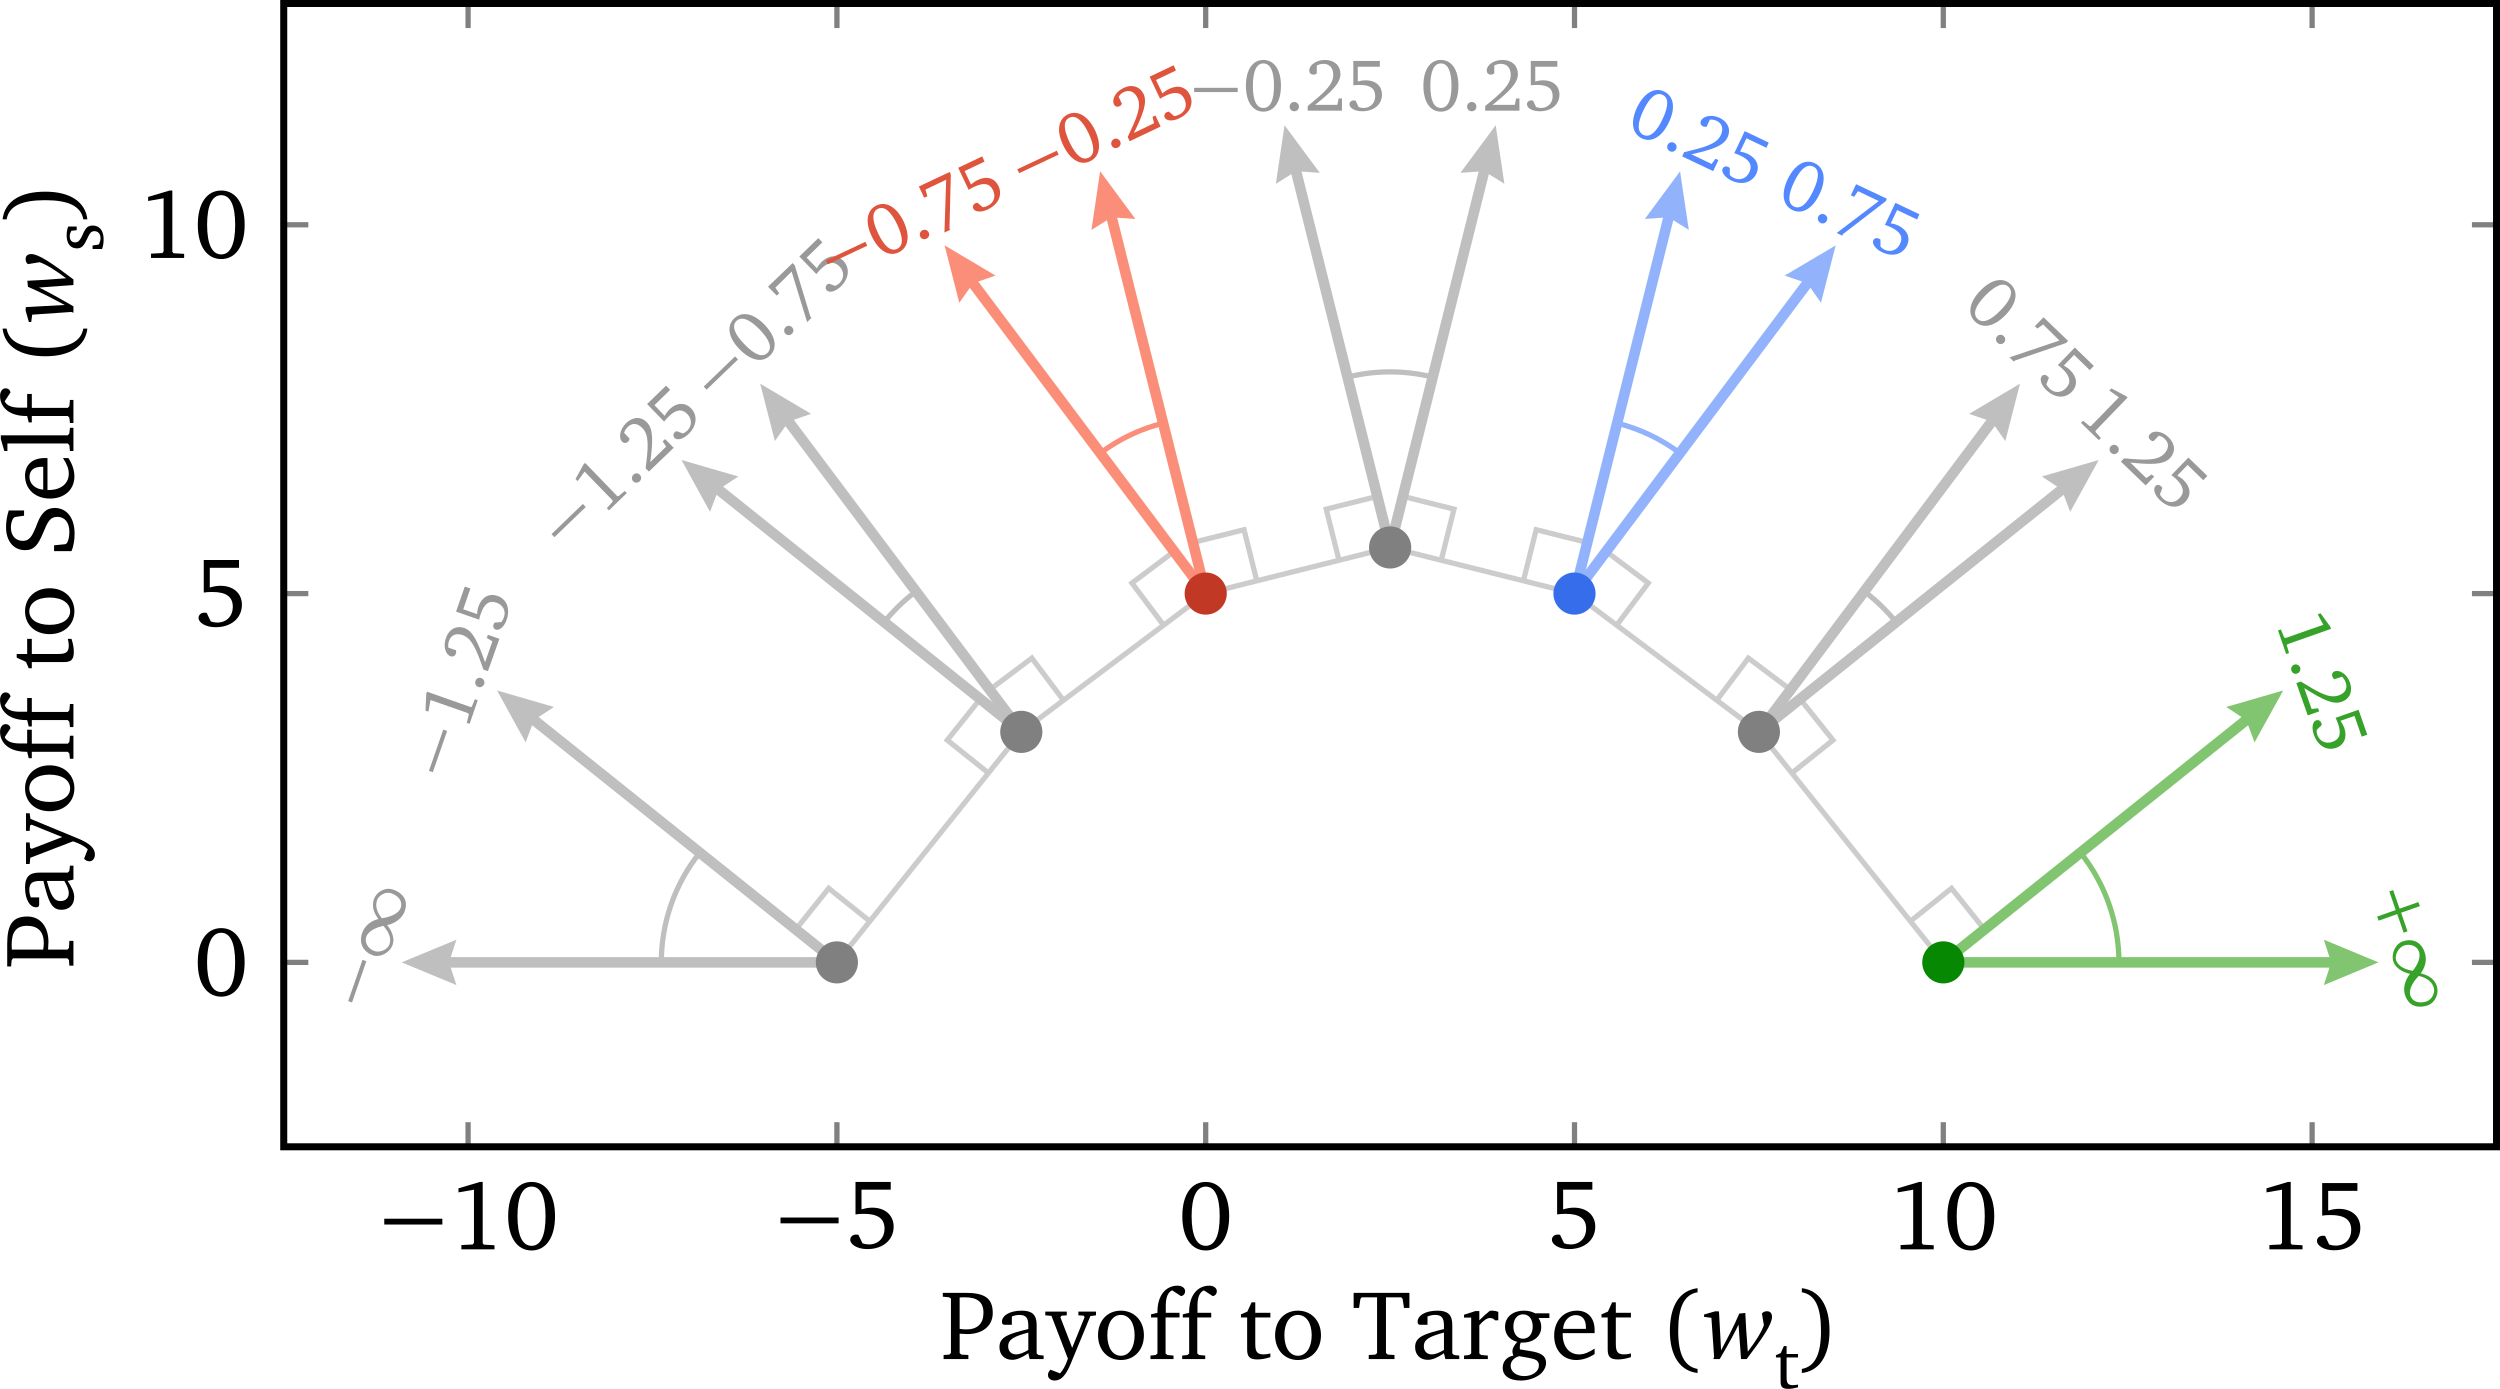 <?xml version="1.0" encoding="UTF-8"?>
<svg xmlns="http://www.w3.org/2000/svg" xmlns:xlink="http://www.w3.org/1999/xlink" width="201.761" height="112.089" viewBox="0 0 201.761 112.089">
<defs>
<g>
<g id="glyph-0-0">
<path d="M 0.562 -2 L 5.25 -2 L 5.25 -2.469 L 0.562 -2.469 Z M 0.562 -2 "/>
</g>
<g id="glyph-0-1">
<path d="M 0.75 -4.594 L 2 -4.812 L 2 -0.531 L 1.906 -0.391 L 0.984 -0.344 L 0.984 0 L 3.656 0 L 3.656 -0.328 L 2.797 -0.375 L 2.703 -0.5 L 2.703 -5.438 L 2.484 -5.438 L 0.75 -4.922 Z M 0.75 -4.594 "/>
</g>
<g id="glyph-0-2">
<path d="M 0.328 -2.672 C 0.328 -0.922 1.078 0.094 2.219 0.094 C 3.359 0.094 4.109 -0.922 4.109 -2.672 C 4.109 -4.438 3.359 -5.438 2.219 -5.438 C 1.078 -5.438 0.328 -4.438 0.328 -2.672 Z M 1.078 -2.672 C 1.078 -4.25 1.484 -5.062 2.219 -5.062 C 2.953 -5.062 3.344 -4.25 3.344 -2.672 C 3.344 -1.094 2.953 -0.281 2.219 -0.281 C 1.484 -0.281 1.078 -1.094 1.078 -2.672 Z M 1.078 -2.672 "/>
</g>
<g id="glyph-1-0">
<path d="M 0.562 -2 L 5.25 -2 L 5.25 -2.469 L 0.562 -2.469 Z M 0.562 -2 "/>
</g>
<g id="glyph-1-1">
<path d="M 0.391 -0.672 C 0.391 -0.297 0.953 0.078 1.766 0.078 C 3.078 0.078 3.891 -0.703 3.891 -1.734 C 3.891 -2.641 3.219 -3.266 2.156 -3.266 C 1.891 -3.266 1.609 -3.219 1.297 -3.125 L 1.297 -4.719 L 3.656 -4.719 L 3.656 -5.344 L 0.812 -5.344 L 0.812 -2.719 C 0.984 -2.75 1.219 -2.766 1.5 -2.766 C 2.609 -2.766 3.156 -2.391 3.156 -1.562 C 3.156 -0.828 2.656 -0.297 1.906 -0.297 C 1.734 -0.297 1.547 -0.328 1.375 -0.391 L 1.047 -1.078 C 0.969 -1.094 0.906 -1.094 0.859 -1.094 C 0.594 -1.094 0.391 -0.922 0.391 -0.672 Z M 0.391 -0.672 "/>
</g>
<g id="glyph-2-0">
<path d="M 0.328 -2.672 C 0.328 -0.922 1.078 0.094 2.219 0.094 C 3.359 0.094 4.109 -0.922 4.109 -2.672 C 4.109 -4.438 3.359 -5.438 2.219 -5.438 C 1.078 -5.438 0.328 -4.438 0.328 -2.672 Z M 1.078 -2.672 C 1.078 -4.25 1.484 -5.062 2.219 -5.062 C 2.953 -5.062 3.344 -4.25 3.344 -2.672 C 3.344 -1.094 2.953 -0.281 2.219 -0.281 C 1.484 -0.281 1.078 -1.094 1.078 -2.672 Z M 1.078 -2.672 "/>
</g>
<g id="glyph-3-0">
<path d="M 0.391 -0.672 C 0.391 -0.297 0.953 0.078 1.766 0.078 C 3.078 0.078 3.891 -0.703 3.891 -1.734 C 3.891 -2.641 3.219 -3.266 2.156 -3.266 C 1.891 -3.266 1.609 -3.219 1.297 -3.125 L 1.297 -4.719 L 3.656 -4.719 L 3.656 -5.344 L 0.812 -5.344 L 0.812 -2.719 C 0.984 -2.75 1.219 -2.766 1.5 -2.766 C 2.609 -2.766 3.156 -2.391 3.156 -1.562 C 3.156 -0.828 2.656 -0.297 1.906 -0.297 C 1.734 -0.297 1.547 -0.328 1.375 -0.391 L 1.047 -1.078 C 0.969 -1.094 0.906 -1.094 0.859 -1.094 C 0.594 -1.094 0.391 -0.922 0.391 -0.672 Z M 0.391 -0.672 "/>
</g>
<g id="glyph-4-0">
<path d="M 0.75 -4.594 L 2 -4.812 L 2 -0.531 L 1.906 -0.391 L 0.984 -0.344 L 0.984 0 L 3.656 0 L 3.656 -0.328 L 2.797 -0.375 L 2.703 -0.5 L 2.703 -5.438 L 2.484 -5.438 L 0.75 -4.922 Z M 0.75 -4.594 "/>
</g>
<g id="glyph-4-1">
<path d="M 0.328 -2.672 C 0.328 -0.922 1.078 0.094 2.219 0.094 C 3.359 0.094 4.109 -0.922 4.109 -2.672 C 4.109 -4.438 3.359 -5.438 2.219 -5.438 C 1.078 -5.438 0.328 -4.438 0.328 -2.672 Z M 1.078 -2.672 C 1.078 -4.25 1.484 -5.062 2.219 -5.062 C 2.953 -5.062 3.344 -4.25 3.344 -2.672 C 3.344 -1.094 2.953 -0.281 2.219 -0.281 C 1.484 -0.281 1.078 -1.094 1.078 -2.672 Z M 1.078 -2.672 "/>
</g>
<g id="glyph-5-0">
<path d="M 0.75 -4.594 L 2 -4.812 L 2 -0.531 L 1.906 -0.391 L 0.984 -0.344 L 0.984 0 L 3.656 0 L 3.656 -0.328 L 2.797 -0.375 L 2.703 -0.5 L 2.703 -5.438 L 2.484 -5.438 L 0.75 -4.922 Z M 0.75 -4.594 "/>
</g>
<g id="glyph-5-1">
<path d="M 0.391 -0.672 C 0.391 -0.297 0.953 0.078 1.766 0.078 C 3.078 0.078 3.891 -0.703 3.891 -1.734 C 3.891 -2.641 3.219 -3.266 2.156 -3.266 C 1.891 -3.266 1.609 -3.219 1.297 -3.125 L 1.297 -4.719 L 3.656 -4.719 L 3.656 -5.344 L 0.812 -5.344 L 0.812 -2.719 C 0.984 -2.75 1.219 -2.766 1.5 -2.766 C 2.609 -2.766 3.156 -2.391 3.156 -1.562 C 3.156 -0.828 2.656 -0.297 1.906 -0.297 C 1.734 -0.297 1.547 -0.328 1.375 -0.391 L 1.047 -1.078 C 0.969 -1.094 0.906 -1.094 0.859 -1.094 C 0.594 -1.094 0.391 -0.922 0.391 -0.672 Z M 0.391 -0.672 "/>
</g>
<g id="glyph-6-0">
<path d="M 0.266 0 L 2.266 0 L 2.266 -0.328 L 1.703 -0.359 L 1.562 -0.484 L 1.562 -2.047 C 1.812 -2.031 2.016 -2.016 2.172 -2.016 C 3.453 -2.016 4.234 -2.703 4.234 -3.719 C 4.234 -4.938 3.547 -5.344 2.016 -5.344 L 0.203 -5.344 L 0.203 -5.031 L 0.719 -4.984 L 0.859 -4.875 L 0.859 -0.484 L 0.719 -0.359 L 0.266 -0.328 Z M 1.562 -2.438 L 1.562 -4.969 C 1.719 -4.984 1.859 -4.984 1.984 -4.984 C 3 -4.984 3.484 -4.594 3.484 -3.734 C 3.484 -2.859 3 -2.391 2.094 -2.391 C 1.969 -2.391 1.797 -2.406 1.562 -2.438 Z M 1.562 -2.438 "/>
</g>
<g id="glyph-6-1">
<path d="M 2.656 -0.469 L 2.766 0 L 3.891 0 L 3.891 -0.281 L 3.469 -0.328 L 3.328 -0.453 L 3.328 -2.766 C 3.328 -3.562 2.969 -3.906 2.141 -3.906 C 1.125 -3.906 0.531 -3.5 0.531 -3.016 C 0.531 -2.828 0.594 -2.766 0.766 -2.766 L 1.328 -2.766 L 1.328 -3.438 C 1.531 -3.516 1.734 -3.562 1.922 -3.562 C 2.5 -3.562 2.656 -3.297 2.656 -2.672 L 2.656 -2.422 C 1.062 -2.031 0.328 -1.797 0.328 -0.969 C 0.328 -0.359 0.719 0.062 1.359 0.062 C 1.734 0.062 2.156 -0.125 2.656 -0.469 Z M 2.656 -0.734 C 2.266 -0.5 1.938 -0.375 1.672 -0.375 C 1.281 -0.375 1.031 -0.641 1.031 -1.031 C 1.031 -1.609 1.531 -1.828 2.656 -2.141 Z M 2.656 -0.734 "/>
</g>
<g id="glyph-6-2">
<path d="M -0.016 -3.828 L -0.016 -3.531 L 0.484 -3.484 L 1.812 -0.031 C 1.625 0.531 1.391 0.938 1.172 1.156 L 0.406 0.859 C 0.266 0.984 0.203 1.125 0.203 1.297 C 0.203 1.547 0.422 1.734 0.75 1.734 C 1.266 1.734 1.656 1.297 2.031 0.391 L 3.625 -3.469 L 4.078 -3.531 L 4.078 -3.828 L 2.656 -3.828 L 2.656 -3.531 L 3.094 -3.5 L 3.156 -3.375 L 2.156 -0.906 L 1.203 -3.375 L 1.297 -3.5 L 1.719 -3.531 L 1.719 -3.828 Z M -0.016 -3.828 "/>
</g>
<g id="glyph-6-3">
<path d="M 2.141 -3.906 C 1.062 -3.906 0.297 -3.109 0.297 -1.922 C 0.297 -0.734 1.078 0.078 2.141 0.078 C 3.219 0.078 4 -0.734 4 -1.922 C 4 -3.094 3.219 -3.906 2.141 -3.906 Z M 2.141 -3.562 C 2.781 -3.562 3.25 -2.953 3.25 -1.922 C 3.25 -0.891 2.781 -0.266 2.141 -0.266 C 1.5 -0.266 1.047 -0.891 1.047 -1.922 C 1.047 -2.953 1.5 -3.562 2.141 -3.562 Z M 2.141 -3.562 "/>
</g>
<g id="glyph-6-4">
<path d="M 0.234 0 L 2.094 0 L 2.094 -0.281 L 1.594 -0.328 L 1.453 -0.453 L 1.453 -3.359 L 2.578 -3.359 L 2.578 -3.734 L 1.469 -3.734 L 1.469 -4.312 C 1.469 -4.984 1.641 -5.391 1.984 -5.547 L 2.703 -5.078 C 2.922 -5.125 3.031 -5.281 3.031 -5.469 C 3.031 -5.734 2.781 -5.922 2.422 -5.922 C 1.469 -5.922 0.797 -5.141 0.797 -3.812 L 0.797 -3.734 L 0.281 -3.609 L 0.281 -3.359 L 0.797 -3.359 L 0.797 -0.453 L 0.656 -0.328 L 0.234 -0.281 Z M 0.234 0 "/>
</g>
<g id="glyph-6-5">
</g>
<g id="glyph-6-6">
<path d="M 0.703 -3.359 L 0.703 -0.781 C 0.703 -0.219 0.875 0.031 1.531 0.031 C 1.844 0.031 2.203 -0.031 2.578 -0.156 L 2.578 -0.453 C 2.391 -0.406 2.203 -0.375 2.031 -0.375 C 1.469 -0.375 1.359 -0.641 1.359 -1.25 L 1.359 -3.359 L 2.578 -3.359 L 2.578 -3.734 L 1.359 -3.734 L 1.359 -4.578 L 1.062 -4.578 L 0.719 -3.828 L 0.203 -3.609 L 0.203 -3.359 Z M 0.703 -3.359 "/>
</g>
<g id="glyph-6-7">
<path d="M 0.125 -5.344 L 0.125 -4.125 L 0.562 -4.125 L 0.672 -4.859 L 0.781 -4.984 L 2.016 -4.984 L 2.016 -0.484 L 1.875 -0.359 L 1.344 -0.328 L 1.344 0 L 3.422 0 L 3.422 -0.328 L 2.891 -0.359 L 2.734 -0.484 L 2.734 -4.984 L 3.969 -4.984 L 4.078 -4.859 L 4.188 -4.125 L 4.625 -4.125 L 4.625 -5.344 Z M 0.125 -5.344 "/>
</g>
<g id="glyph-6-8">
<path d="M 0.234 0 L 2.156 0 L 2.156 -0.281 L 1.609 -0.328 L 1.469 -0.453 L 1.469 -2.734 C 1.797 -3.109 2.078 -3.312 2.328 -3.312 C 2.5 -3.312 2.641 -3.25 2.734 -3.125 L 3 -3.125 L 3 -3.812 C 2.828 -3.875 2.672 -3.906 2.516 -3.906 C 2.453 -3.906 2.375 -3.906 2.312 -3.891 C 2.031 -3.672 1.75 -3.406 1.469 -3.125 L 1.469 -3.875 L 1.156 -3.875 L 0.234 -3.578 L 0.234 -3.344 L 0.812 -3.344 L 0.812 -0.453 L 0.656 -0.328 L 0.234 -0.281 Z M 0.234 0 "/>
</g>
<g id="glyph-6-9">
<path d="M 2.938 -3.688 C 2.641 -3.844 2.344 -3.906 2.047 -3.906 C 1.094 -3.906 0.5 -3.375 0.5 -2.594 C 0.5 -2 0.875 -1.531 1.484 -1.391 C 1.234 -1.094 1.094 -0.844 1.094 -0.641 C 1.094 -0.516 1.125 -0.391 1.172 -0.281 C 0.641 -0.188 0.312 0.203 0.312 0.703 C 0.312 1.344 0.844 1.734 1.766 1.734 C 2.359 1.734 2.922 1.547 3.344 1.219 C 3.656 0.953 3.812 0.609 3.812 0.312 C 3.812 -0.266 3.406 -0.516 2.469 -0.656 L 1.703 -0.781 C 1.688 -0.875 1.688 -0.938 1.688 -0.969 C 1.688 -1.094 1.719 -1.219 1.766 -1.328 L 1.906 -1.328 C 2.828 -1.328 3.422 -1.859 3.422 -2.578 C 3.422 -2.859 3.359 -3.078 3.203 -3.312 L 4.078 -3.312 L 4.078 -3.688 Z M 1.953 -3.609 C 2.422 -3.609 2.734 -3.234 2.734 -2.625 C 2.734 -2.031 2.422 -1.641 1.953 -1.641 C 1.5 -1.641 1.172 -2.031 1.172 -2.625 C 1.172 -3.234 1.5 -3.609 1.953 -3.609 Z M 1.641 -0.234 L 2.422 -0.094 C 2.969 0.016 3.234 0.094 3.234 0.531 C 3.234 0.969 2.75 1.375 2.047 1.375 C 1.391 1.375 0.953 1 0.953 0.547 C 0.953 0.188 1.203 -0.109 1.641 -0.234 Z M 1.641 -0.234 "/>
</g>
<g id="glyph-6-10">
<path d="M 3.562 -0.844 C 3.109 -0.547 2.719 -0.375 2.312 -0.375 C 1.516 -0.375 0.984 -0.984 0.984 -2.016 L 0.984 -2.094 L 3.562 -2.094 C 3.562 -2.188 3.562 -2.266 3.562 -2.344 C 3.562 -3.328 3 -3.906 2.141 -3.906 C 1.062 -3.906 0.297 -3.094 0.297 -1.891 C 0.297 -0.719 1.016 0.078 2.078 0.078 C 2.578 0.078 3.094 -0.094 3.562 -0.406 Z M 2.859 -2.438 L 1.016 -2.438 C 1.062 -3.109 1.516 -3.547 2.031 -3.547 C 2.562 -3.547 2.859 -3.203 2.859 -2.562 Z M 2.859 -2.438 "/>
</g>
<g id="glyph-6-11">
<path d="M 3.078 -5.719 C 1.656 -5.547 0.844 -4.344 0.844 -2.266 C 0.844 -0.234 1.688 0.969 3.078 1.125 L 3.078 0.797 C 2.016 0.609 1.516 -0.391 1.516 -2.266 C 1.516 -4.172 1.984 -5.203 3.078 -5.391 Z M 3.078 -5.719 "/>
</g>
<g id="glyph-6-12">
<path d="M 0.25 -5.719 L 0.25 -5.391 C 1.344 -5.203 1.797 -4.172 1.797 -2.266 C 1.797 -0.391 1.312 0.609 0.25 0.797 L 0.25 1.125 C 1.641 0.969 2.484 -0.234 2.484 -2.266 C 2.484 -4.344 1.672 -5.547 0.25 -5.719 Z M 0.25 -5.719 "/>
</g>
<g id="glyph-7-0">
<path d="M 0.312 -3.406 L 0.906 -3.328 L 1.125 -0.172 L 1.062 0 L 1.578 0 C 2.391 -1.391 2.891 -2.328 3.094 -2.781 L 3.297 0 L 3.75 0 C 5.062 -1.734 5.797 -2.812 5.797 -3.406 C 5.797 -3.688 5.656 -3.859 5.391 -3.859 C 5.219 -3.859 5.078 -3.797 4.984 -3.672 L 5.141 -2.734 C 4.953 -2.188 4.516 -1.484 3.844 -0.594 C 3.734 -1.938 3.672 -2.984 3.641 -3.719 L 3.156 -3.672 C 2.734 -2.672 2.219 -1.703 1.688 -0.703 L 1.516 -3.844 L 1.234 -3.859 L 0.312 -3.594 Z M 0.312 -3.406 "/>
</g>
<g id="glyph-8-0">
<path d="M 0.156 -2.516 L 0.531 -2.516 L 0.531 -0.594 C 0.531 -0.156 0.656 0.016 1.156 0.016 C 1.375 0.016 1.656 -0.031 1.938 -0.109 L 1.938 -0.328 C 1.797 -0.312 1.656 -0.281 1.516 -0.281 C 1.094 -0.281 1.016 -0.484 1.016 -0.938 L 1.016 -2.516 L 1.938 -2.516 L 1.938 -2.797 L 1.016 -2.797 L 1.016 -3.438 L 0.797 -3.438 L 0.547 -2.875 L 0.156 -2.703 Z M 0.156 -2.516 "/>
</g>
<g id="glyph-9-0">
<path d="M 0 -0.266 L 0 -2.266 L -0.328 -2.266 L -0.359 -1.703 L -0.484 -1.562 L -2.047 -1.562 C -2.031 -1.812 -2.016 -2.016 -2.016 -2.172 C -2.016 -3.453 -2.703 -4.234 -3.719 -4.234 C -4.938 -4.234 -5.344 -3.547 -5.344 -2.016 L -5.344 -0.203 L -5.031 -0.203 L -4.984 -0.719 L -4.875 -0.859 L -0.484 -0.859 L -0.359 -0.719 L -0.328 -0.266 Z M -2.438 -1.562 L -4.969 -1.562 C -4.984 -1.719 -4.984 -1.859 -4.984 -1.984 C -4.984 -3 -4.594 -3.484 -3.734 -3.484 C -2.859 -3.484 -2.391 -3 -2.391 -2.094 C -2.391 -1.969 -2.406 -1.797 -2.438 -1.562 Z M -2.438 -1.562 "/>
</g>
<g id="glyph-9-1">
<path d="M -0.469 -2.656 L 0 -2.766 L 0 -3.891 L -0.281 -3.891 L -0.328 -3.469 L -0.453 -3.328 L -2.766 -3.328 C -3.562 -3.328 -3.906 -2.969 -3.906 -2.141 C -3.906 -1.125 -3.5 -0.531 -3.016 -0.531 C -2.828 -0.531 -2.766 -0.594 -2.766 -0.766 L -2.766 -1.328 L -3.438 -1.328 C -3.516 -1.531 -3.562 -1.734 -3.562 -1.922 C -3.562 -2.5 -3.297 -2.656 -2.672 -2.656 L -2.422 -2.656 C -2.031 -1.062 -1.797 -0.328 -0.969 -0.328 C -0.359 -0.328 0.062 -0.719 0.062 -1.359 C 0.062 -1.734 -0.125 -2.156 -0.469 -2.656 Z M -0.734 -2.656 C -0.5 -2.266 -0.375 -1.938 -0.375 -1.672 C -0.375 -1.281 -0.641 -1.031 -1.031 -1.031 C -1.609 -1.031 -1.828 -1.531 -2.141 -2.656 Z M -0.734 -2.656 "/>
</g>
<g id="glyph-9-2">
<path d="M -3.828 0.016 L -3.531 0.016 L -3.484 -0.484 L -0.031 -1.812 C 0.531 -1.625 0.938 -1.391 1.156 -1.172 L 0.859 -0.406 C 0.984 -0.266 1.125 -0.203 1.297 -0.203 C 1.547 -0.203 1.734 -0.422 1.734 -0.75 C 1.734 -1.266 1.297 -1.656 0.391 -2.031 L -3.469 -3.625 L -3.531 -4.078 L -3.828 -4.078 L -3.828 -2.656 L -3.531 -2.656 L -3.5 -3.094 L -3.375 -3.156 L -0.906 -2.156 L -3.375 -1.203 L -3.5 -1.297 L -3.531 -1.719 L -3.828 -1.719 Z M -3.828 0.016 "/>
</g>
<g id="glyph-9-3">
<path d="M -3.906 -2.141 C -3.906 -1.062 -3.109 -0.297 -1.922 -0.297 C -0.734 -0.297 0.078 -1.078 0.078 -2.141 C 0.078 -3.219 -0.734 -4 -1.922 -4 C -3.094 -4 -3.906 -3.219 -3.906 -2.141 Z M -3.562 -2.141 C -3.562 -2.781 -2.953 -3.25 -1.922 -3.25 C -0.891 -3.25 -0.266 -2.781 -0.266 -2.141 C -0.266 -1.5 -0.891 -1.047 -1.922 -1.047 C -2.953 -1.047 -3.562 -1.5 -3.562 -2.141 Z M -3.562 -2.141 "/>
</g>
<g id="glyph-9-4">
<path d="M 0 -0.234 L 0 -2.094 L -0.281 -2.094 L -0.328 -1.594 L -0.453 -1.453 L -3.359 -1.453 L -3.359 -2.578 L -3.734 -2.578 L -3.734 -1.469 L -4.312 -1.469 C -4.984 -1.469 -5.391 -1.641 -5.547 -1.984 L -5.078 -2.703 C -5.125 -2.922 -5.281 -3.031 -5.469 -3.031 C -5.734 -3.031 -5.922 -2.781 -5.922 -2.422 C -5.922 -1.469 -5.141 -0.797 -3.812 -0.797 L -3.734 -0.797 L -3.609 -0.281 L -3.359 -0.281 L -3.359 -0.797 L -0.453 -0.797 L -0.328 -0.656 L -0.281 -0.234 Z M 0 -0.234 "/>
</g>
<g id="glyph-9-5">
</g>
<g id="glyph-9-6">
<path d="M -3.359 -0.703 L -0.781 -0.703 C -0.219 -0.703 0.031 -0.875 0.031 -1.531 C 0.031 -1.844 -0.031 -2.203 -0.156 -2.578 L -0.453 -2.578 C -0.406 -2.391 -0.375 -2.203 -0.375 -2.031 C -0.375 -1.469 -0.641 -1.359 -1.25 -1.359 L -3.359 -1.359 L -3.359 -2.578 L -3.734 -2.578 L -3.734 -1.359 L -4.578 -1.359 L -4.578 -1.062 L -3.828 -0.719 L -3.609 -0.203 L -3.359 -0.203 Z M -3.359 -0.703 "/>
</g>
<g id="glyph-9-7">
<path d="M -0.156 -0.484 C 0 -0.844 0.094 -1.344 0.094 -1.906 C 0.094 -3.188 -0.562 -3.969 -1.5 -3.969 C -1.859 -3.969 -2.156 -3.859 -2.375 -3.625 C -2.734 -3.266 -2.875 -2.828 -3.031 -2.422 C -3.344 -1.688 -3.547 -1.312 -4.078 -1.312 C -4.656 -1.312 -5.047 -1.719 -5.047 -2.391 C -5.047 -2.672 -4.984 -2.906 -4.875 -3.109 L -4.734 -3.234 L -3.984 -3.344 L -3.984 -3.766 L -5.219 -3.766 C -5.375 -3.297 -5.438 -2.844 -5.438 -2.406 C -5.438 -1.281 -4.812 -0.562 -3.906 -0.562 C -3.141 -0.562 -2.844 -1.031 -2.469 -1.906 C -2.094 -2.781 -1.938 -3.25 -1.281 -3.25 C -0.719 -3.25 -0.328 -2.812 -0.328 -2.047 C -0.328 -1.688 -0.391 -1.375 -0.516 -1.141 L -0.641 -1.047 L -1.562 -0.953 L -1.562 -0.484 Z M -0.156 -0.484 "/>
</g>
<g id="glyph-9-8">
<path d="M -0.844 -3.562 C -0.547 -3.109 -0.375 -2.719 -0.375 -2.312 C -0.375 -1.516 -0.984 -0.984 -2.016 -0.984 L -2.094 -0.984 L -2.094 -3.562 C -2.188 -3.562 -2.266 -3.562 -2.344 -3.562 C -3.328 -3.562 -3.906 -3 -3.906 -2.141 C -3.906 -1.062 -3.094 -0.297 -1.891 -0.297 C -0.719 -0.297 0.078 -1.016 0.078 -2.078 C 0.078 -2.578 -0.094 -3.094 -0.406 -3.562 Z M -2.438 -2.859 L -2.438 -1.016 C -3.109 -1.062 -3.547 -1.516 -3.547 -2.031 C -3.547 -2.562 -3.203 -2.859 -2.562 -2.859 Z M -2.438 -2.859 "/>
</g>
<g id="glyph-9-9">
<path d="M 0 -0.219 L 0 -2.094 L -0.281 -2.094 L -0.328 -1.641 L -0.453 -1.484 L -5.859 -1.484 L -5.859 -1.188 L -5.578 -0.219 L -5.328 -0.219 L -5.328 -0.828 L -0.453 -0.828 L -0.328 -0.688 L -0.281 -0.219 Z M 0 -0.219 "/>
</g>
<g id="glyph-9-10">
<path d="M -5.719 -3.078 C -5.547 -1.656 -4.344 -0.844 -2.266 -0.844 C -0.234 -0.844 0.969 -1.688 1.125 -3.078 L 0.797 -3.078 C 0.609 -2.016 -0.391 -1.516 -2.266 -1.516 C -4.172 -1.516 -5.203 -1.984 -5.391 -3.078 Z M -5.719 -3.078 "/>
</g>
<g id="glyph-9-11">
<path d="M -5.719 -0.25 L -5.391 -0.25 C -5.203 -1.344 -4.172 -1.797 -2.266 -1.797 C -0.391 -1.797 0.609 -1.312 0.797 -0.25 L 1.125 -0.25 C 0.969 -1.641 -0.234 -2.484 -2.266 -2.484 C -4.344 -2.484 -5.547 -1.672 -5.719 -0.25 Z M -5.719 -0.25 "/>
</g>
<g id="glyph-10-0">
<path d="M -3.406 -0.312 L -3.328 -0.906 L -0.172 -1.125 L 0 -1.062 L 0 -1.578 C -1.391 -2.391 -2.328 -2.891 -2.781 -3.094 L 0 -3.297 L 0 -3.75 C -1.734 -5.062 -2.812 -5.797 -3.406 -5.797 C -3.688 -5.797 -3.859 -5.656 -3.859 -5.391 C -3.859 -5.219 -3.797 -5.078 -3.672 -4.984 L -2.734 -5.141 C -2.188 -4.953 -1.484 -4.516 -0.594 -3.844 C -1.938 -3.734 -2.984 -3.672 -3.719 -3.641 L -3.672 -3.156 C -2.672 -2.734 -1.703 -2.219 -0.703 -1.688 L -3.844 -1.516 L -3.859 -1.234 L -3.594 -0.312 Z M -3.406 -0.312 "/>
</g>
<g id="glyph-11-0">
<path d="M -0.078 -0.25 C 0 -0.453 0.047 -0.719 0.047 -1.031 C 0.047 -1.734 -0.281 -2.141 -0.844 -2.141 C -1.062 -2.141 -1.25 -2.062 -1.359 -1.922 C -1.516 -1.719 -1.609 -1.5 -1.703 -1.281 C -1.859 -0.953 -2 -0.781 -2.25 -0.781 C -2.516 -0.781 -2.688 -0.953 -2.688 -1.281 C -2.688 -1.422 -2.641 -1.562 -2.562 -1.719 L -2.125 -1.766 L -2.125 -2.062 L -2.812 -2.062 C -2.891 -1.859 -2.938 -1.625 -2.938 -1.359 C -2.938 -0.672 -2.625 -0.297 -2.094 -0.297 C -1.703 -0.297 -1.516 -0.562 -1.281 -1.078 C -1.094 -1.469 -1 -1.688 -0.688 -1.688 C -0.406 -1.688 -0.203 -1.469 -0.203 -1.125 C -0.203 -0.953 -0.25 -0.781 -0.344 -0.609 L -0.844 -0.531 L -0.844 -0.25 Z M -0.078 -0.25 "/>
</g>
<g id="glyph-12-0">
<path d="M -1.281 -0.891 L -0.125 -4.219 L -0.438 -4.328 L -1.594 -1 Z M -1.281 -0.891 "/>
</g>
<g id="glyph-12-1">
<path d="M -1.062 -0.594 C -0.422 -0.375 0.344 -0.828 0.547 -1.422 C 0.812 -2.156 0.234 -2.891 0.109 -3.031 C 0.344 -3.062 1.234 -3.328 1.531 -4.156 C 1.875 -5.141 1.219 -5.688 0.594 -5.891 C -0.047 -6.125 -0.75 -5.703 -0.953 -5.125 C -1.203 -4.406 -0.828 -3.844 -0.594 -3.516 C -1.016 -3.422 -1.641 -3.125 -1.906 -2.391 C -2.234 -1.438 -1.672 -0.812 -1.062 -0.594 Z M -0.922 -0.938 C -1.453 -1.125 -1.719 -1.641 -1.578 -2.078 C -1.391 -2.609 -0.656 -2.859 -0.203 -2.969 C 0.094 -2.656 0.516 -2.062 0.297 -1.469 C 0.172 -1.078 -0.453 -0.766 -0.922 -0.938 Z M -0.312 -3.578 C -0.594 -3.906 -0.906 -4.453 -0.703 -5.047 C -0.562 -5.422 -0.016 -5.766 0.453 -5.594 C 1 -5.406 1.391 -4.953 1.203 -4.422 C 1.016 -3.891 0.25 -3.672 -0.312 -3.578 Z M -0.312 -3.578 "/>
</g>
<g id="glyph-13-0">
<path d="M -1.281 -0.891 L -0.125 -4.219 L -0.438 -4.328 L -1.594 -1 Z M -1.281 -0.891 "/>
</g>
<g id="glyph-13-1">
<path d="M -3.078 -1.672 L -2.906 -2.609 L 0.125 -1.547 L 0.188 -1.453 L 0.016 -0.766 L 0.25 -0.688 L 0.906 -2.594 L 0.672 -2.672 L 0.422 -2.062 L 0.312 -2.047 L -3.188 -3.281 L -3.25 -3.109 L -3.312 -1.75 Z M -3.078 -1.672 "/>
</g>
<g id="glyph-13-2">
<path d="M -0.156 -0.531 C 0.047 -0.453 0.25 -0.578 0.328 -0.766 C 0.391 -0.969 0.281 -1.172 0.078 -1.25 C -0.109 -1.312 -0.312 -1.219 -0.375 -1.016 C -0.453 -0.828 -0.344 -0.594 -0.156 -0.531 Z M -0.156 -0.531 "/>
</g>
<g id="glyph-13-3">
<path d="M 0.078 -0.234 L 1 -2.844 L 0.078 -3.172 L -0.016 -2.922 L 0.438 -2.641 L -0.156 -0.953 C -0.719 -2.547 -1.125 -3.469 -1.828 -3.719 C -2.469 -3.938 -3.062 -3.641 -3.312 -2.906 C -3.562 -2.219 -3.328 -1.562 -2.938 -1.438 C -2.75 -1.375 -2.578 -1.438 -2.516 -1.641 C -2.484 -1.734 -2.469 -1.812 -2.5 -1.922 L -3.109 -2.125 C -3.156 -2.328 -3.125 -2.5 -3.062 -2.688 C -2.891 -3.156 -2.5 -3.328 -1.953 -3.141 C -1.203 -2.875 -0.844 -1.938 -0.281 -0.359 Z M 0.078 -0.234 "/>
</g>
<g id="glyph-13-4">
<path d="M -0.391 -0.453 C -0.109 -0.359 0.281 -0.656 0.484 -1.234 C 0.812 -2.172 0.469 -2.922 -0.25 -3.172 C -0.906 -3.406 -1.516 -3.094 -1.781 -2.328 C -1.844 -2.156 -1.891 -1.938 -1.891 -1.703 L -3.016 -2.094 L -2.438 -3.766 L -2.891 -3.922 L -3.594 -1.906 L -1.734 -1.25 C -1.703 -1.375 -1.672 -1.547 -1.594 -1.75 C -1.312 -2.547 -0.922 -2.828 -0.328 -2.625 C 0.188 -2.438 0.453 -1.969 0.266 -1.438 C 0.219 -1.297 0.141 -1.172 0.062 -1.062 L -0.5 -1.016 C -0.516 -0.953 -0.547 -0.938 -0.562 -0.891 C -0.641 -0.688 -0.562 -0.516 -0.391 -0.453 Z M -0.391 -0.453 "/>
</g>
<g id="glyph-14-0">
<path d="M -0.75 -1.375 L 1.781 -3.812 L 1.547 -4.062 L -0.984 -1.625 Z M -0.75 -1.375 "/>
</g>
<g id="glyph-14-1">
<path d="M -2 -2.875 L -1.438 -3.641 L 0.812 -1.328 L 0.828 -1.219 L 0.359 -0.688 L 0.531 -0.516 L 1.969 -1.906 L 1.797 -2.078 L 1.297 -1.656 L 1.188 -1.672 L -1.391 -4.344 L -1.516 -4.234 L -2.172 -3.047 Z M -2 -2.875 "/>
</g>
<g id="glyph-14-2">
<path d="M 0.094 -0.547 C 0.25 -0.391 0.484 -0.406 0.625 -0.547 C 0.781 -0.703 0.781 -0.922 0.625 -1.078 C 0.484 -1.219 0.266 -1.234 0.109 -1.078 C -0.031 -0.938 -0.047 -0.688 0.094 -0.547 Z M 0.094 -0.547 "/>
</g>
<g id="glyph-14-3">
<path d="M 0.172 -0.172 L 2.172 -2.094 L 1.484 -2.797 L 1.281 -2.609 L 1.562 -2.188 L 0.281 -0.938 C 0.5 -2.609 0.547 -3.594 0.016 -4.141 C -0.438 -4.625 -1.109 -4.625 -1.672 -4.078 C -2.188 -3.562 -2.281 -2.891 -2 -2.594 C -1.859 -2.453 -1.656 -2.438 -1.5 -2.594 C -1.438 -2.656 -1.406 -2.734 -1.391 -2.844 L -1.828 -3.297 C -1.766 -3.5 -1.672 -3.641 -1.531 -3.781 C -1.172 -4.125 -0.75 -4.094 -0.344 -3.672 C 0.203 -3.109 0.125 -2.125 -0.094 -0.438 Z M 0.172 -0.172 "/>
</g>
<g id="glyph-14-4">
<path d="M -0.141 -0.578 C 0.062 -0.359 0.547 -0.469 0.984 -0.891 C 1.688 -1.578 1.719 -2.406 1.188 -2.969 C 0.719 -3.453 0.031 -3.453 -0.547 -2.891 C -0.688 -2.75 -0.828 -2.578 -0.938 -2.359 L -1.766 -3.219 L -0.5 -4.453 L -0.828 -4.797 L -2.359 -3.312 L -0.984 -1.891 C -0.906 -2 -0.797 -2.125 -0.641 -2.281 C -0.047 -2.875 0.453 -2.953 0.891 -2.5 C 1.266 -2.109 1.281 -1.547 0.875 -1.156 C 0.781 -1.062 0.656 -0.984 0.531 -0.938 L 0.016 -1.125 C -0.031 -1.094 -0.078 -1.078 -0.125 -1.047 C -0.266 -0.891 -0.266 -0.703 -0.141 -0.578 Z M -0.141 -0.578 "/>
</g>
<g id="glyph-14-5">
<path d="M -1.234 -1.625 C -0.312 -0.672 0.625 -0.5 1.234 -1.094 C 1.859 -1.688 1.719 -2.641 0.797 -3.594 C -0.109 -4.531 -1.031 -4.688 -1.656 -4.094 C -2.266 -3.5 -2.141 -2.562 -1.234 -1.625 Z M -0.812 -2 C -1.656 -2.859 -1.859 -3.5 -1.469 -3.891 C -1.062 -4.281 -0.422 -4.047 0.406 -3.203 C 1.234 -2.344 1.438 -1.703 1.031 -1.312 C 0.641 -0.922 0.016 -1.141 -0.812 -2 Z M -0.812 -2 "/>
</g>
<g id="glyph-14-6">
<path d="M -1.797 -2.469 L -1.594 -2.656 L -1.906 -3.109 L -0.594 -4.406 L 0.656 -0.328 L 1.016 -0.672 L 0.922 -0.766 L -0.344 -4.922 L -0.516 -5.094 L -2.5 -3.188 Z M -1.797 -2.469 "/>
</g>
<g id="glyph-15-0">
<path d="M -0.266 -1.547 L 2.922 -3.047 L 2.766 -3.359 L -0.422 -1.859 Z M -0.266 -1.547 "/>
</g>
<g id="glyph-15-1">
<path d="M -0.641 -1.922 C -0.078 -0.734 0.766 -0.266 1.531 -0.641 C 2.297 -1 2.484 -1.953 1.922 -3.141 C 1.344 -4.328 0.5 -4.781 -0.266 -4.422 C -1.031 -4.047 -1.219 -3.109 -0.641 -1.922 Z M -0.125 -2.156 C -0.641 -3.234 -0.641 -3.922 -0.141 -4.156 C 0.359 -4.391 0.891 -3.969 1.406 -2.891 C 1.906 -1.828 1.906 -1.156 1.406 -0.922 C 0.906 -0.688 0.391 -1.078 -0.125 -2.156 Z M -0.125 -2.156 "/>
</g>
<g id="glyph-15-2">
<path d="M 0.266 -0.484 C 0.359 -0.281 0.578 -0.219 0.766 -0.312 C 0.953 -0.406 1.047 -0.609 0.953 -0.812 C 0.859 -1 0.641 -1.094 0.453 -1 C 0.266 -0.906 0.172 -0.672 0.266 -0.484 Z M 0.266 -0.484 "/>
</g>
<g id="glyph-15-3">
<path d="M -0.922 -2.906 L -0.656 -3.016 L -0.812 -3.562 L 0.859 -4.359 L 0.719 -0.094 L 1.172 -0.312 L 1.125 -0.438 L 1.234 -4.781 L 1.141 -4.984 L -1.344 -3.812 Z M -0.922 -2.906 "/>
</g>
<g id="glyph-15-4">
<path d="M 0.047 -0.594 C 0.172 -0.328 0.672 -0.266 1.219 -0.531 C 2.109 -0.953 2.406 -1.734 2.078 -2.422 C 1.781 -3.047 1.141 -3.266 0.406 -2.906 C 0.234 -2.828 0.047 -2.703 -0.141 -2.547 L -0.656 -3.625 L 0.953 -4.391 L 0.766 -4.812 L -1.172 -3.891 L -0.328 -2.109 C -0.234 -2.172 -0.078 -2.266 0.125 -2.359 C 0.891 -2.719 1.375 -2.641 1.641 -2.078 C 1.875 -1.578 1.719 -1.062 1.203 -0.828 C 1.078 -0.766 0.938 -0.719 0.812 -0.703 L 0.375 -1.078 C 0.312 -1.047 0.266 -1.047 0.219 -1.031 C 0.031 -0.938 -0.031 -0.75 0.047 -0.594 Z M 0.047 -0.594 "/>
</g>
<g id="glyph-15-5">
<path d="M 0.219 -0.109 L 2.719 -1.297 L 2.297 -2.188 L 2.062 -2.078 L 2.188 -1.562 L 0.562 -0.781 C 1.312 -2.312 1.656 -3.234 1.344 -3.922 C 1.047 -4.516 0.422 -4.75 -0.281 -4.406 C -0.953 -4.094 -1.234 -3.453 -1.047 -3.094 C -0.969 -2.906 -0.797 -2.844 -0.594 -2.938 C -0.516 -2.969 -0.469 -3.031 -0.406 -3.125 L -0.672 -3.703 C -0.562 -3.875 -0.422 -4 -0.25 -4.078 C 0.188 -4.281 0.609 -4.125 0.859 -3.594 C 1.188 -2.891 0.781 -1.969 0.062 -0.453 Z M 0.219 -0.109 "/>
</g>
<g id="glyph-16-0">
<path d="M 0.422 -1.5 L 3.938 -1.5 L 3.938 -1.844 L 0.422 -1.844 Z M 0.422 -1.5 "/>
</g>
<g id="glyph-16-1">
<path d="M 0.25 -2.016 C 0.25 -0.688 0.812 0.078 1.656 0.078 C 2.516 0.078 3.078 -0.688 3.078 -2.016 C 3.078 -3.328 2.516 -4.094 1.656 -4.094 C 0.812 -4.094 0.25 -3.328 0.25 -2.016 Z M 0.812 -2 C 0.812 -3.203 1.109 -3.812 1.656 -3.812 C 2.219 -3.812 2.516 -3.203 2.516 -2.016 C 2.516 -0.828 2.219 -0.219 1.656 -0.219 C 1.109 -0.219 0.812 -0.812 0.812 -2 Z M 0.812 -2 "/>
</g>
<g id="glyph-16-2">
<path d="M 0.453 -0.328 C 0.453 -0.109 0.625 0.047 0.828 0.047 C 1.047 0.047 1.203 -0.109 1.203 -0.328 C 1.203 -0.531 1.047 -0.703 0.828 -0.703 C 0.625 -0.703 0.453 -0.531 0.453 -0.328 Z M 0.453 -0.328 "/>
</g>
<g id="glyph-16-3">
<path d="M 0.25 0 L 3.016 0 L 3.016 -0.984 L 2.75 -0.984 L 2.641 -0.469 L 0.844 -0.469 C 2.172 -1.531 2.891 -2.203 2.891 -2.953 C 2.891 -3.625 2.422 -4.094 1.641 -4.094 C 0.906 -4.094 0.375 -3.656 0.375 -3.25 C 0.375 -3.047 0.5 -2.906 0.719 -2.906 C 0.812 -2.906 0.891 -2.938 0.984 -3 L 0.984 -3.641 C 1.156 -3.734 1.328 -3.781 1.516 -3.781 C 2.016 -3.781 2.312 -3.453 2.312 -2.875 C 2.312 -2.094 1.562 -1.438 0.25 -0.375 Z M 0.25 0 "/>
</g>
<g id="glyph-16-4">
<path d="M 0.297 -0.516 C 0.297 -0.219 0.719 0.047 1.328 0.047 C 2.312 0.047 2.922 -0.531 2.922 -1.297 C 2.922 -1.984 2.422 -2.453 1.609 -2.453 C 1.422 -2.453 1.203 -2.422 0.969 -2.359 L 0.969 -3.547 L 2.75 -3.547 L 2.75 -4.016 L 0.609 -4.016 L 0.609 -2.047 C 0.734 -2.062 0.906 -2.078 1.125 -2.078 C 1.969 -2.078 2.375 -1.797 2.375 -1.172 C 2.375 -0.625 2 -0.219 1.438 -0.219 C 1.297 -0.219 1.156 -0.25 1.031 -0.297 L 0.797 -0.812 C 0.734 -0.812 0.688 -0.828 0.641 -0.828 C 0.438 -0.828 0.297 -0.688 0.297 -0.516 Z M 0.297 -0.516 "/>
</g>
<g id="glyph-17-0">
<path d="M 0.25 -2.016 C 0.25 -0.688 0.812 0.078 1.656 0.078 C 2.516 0.078 3.078 -0.688 3.078 -2.016 C 3.078 -3.328 2.516 -4.094 1.656 -4.094 C 0.812 -4.094 0.25 -3.328 0.25 -2.016 Z M 0.812 -2 C 0.812 -3.203 1.109 -3.812 1.656 -3.812 C 2.219 -3.812 2.516 -3.203 2.516 -2.016 C 2.516 -0.828 2.219 -0.219 1.656 -0.219 C 1.109 -0.219 0.812 -0.812 0.812 -2 Z M 0.812 -2 "/>
</g>
<g id="glyph-17-1">
<path d="M 0.453 -0.328 C 0.453 -0.109 0.625 0.047 0.828 0.047 C 1.047 0.047 1.203 -0.109 1.203 -0.328 C 1.203 -0.531 1.047 -0.703 0.828 -0.703 C 0.625 -0.703 0.453 -0.531 0.453 -0.328 Z M 0.453 -0.328 "/>
</g>
<g id="glyph-17-2">
<path d="M 0.25 0 L 3.016 0 L 3.016 -0.984 L 2.75 -0.984 L 2.641 -0.469 L 0.844 -0.469 C 2.172 -1.531 2.891 -2.203 2.891 -2.953 C 2.891 -3.625 2.422 -4.094 1.641 -4.094 C 0.906 -4.094 0.375 -3.656 0.375 -3.25 C 0.375 -3.047 0.5 -2.906 0.719 -2.906 C 0.812 -2.906 0.891 -2.938 0.984 -3 L 0.984 -3.641 C 1.156 -3.734 1.328 -3.781 1.516 -3.781 C 2.016 -3.781 2.312 -3.453 2.312 -2.875 C 2.312 -2.094 1.562 -1.438 0.25 -0.375 Z M 0.25 0 "/>
</g>
<g id="glyph-17-3">
<path d="M 0.297 -0.516 C 0.297 -0.219 0.719 0.047 1.328 0.047 C 2.312 0.047 2.922 -0.531 2.922 -1.297 C 2.922 -1.984 2.422 -2.453 1.609 -2.453 C 1.422 -2.453 1.203 -2.422 0.969 -2.359 L 0.969 -3.547 L 2.75 -3.547 L 2.75 -4.016 L 0.609 -4.016 L 0.609 -2.047 C 0.734 -2.062 0.906 -2.078 1.125 -2.078 C 1.969 -2.078 2.375 -1.797 2.375 -1.172 C 2.375 -0.625 2 -0.219 1.438 -0.219 C 1.297 -0.219 1.156 -0.25 1.031 -0.297 L 0.797 -0.812 C 0.734 -0.812 0.688 -0.828 0.641 -0.828 C 0.438 -0.828 0.297 -0.688 0.297 -0.516 Z M 0.297 -0.516 "/>
</g>
<g id="glyph-18-0">
<path d="M 1.078 -1.703 C 0.516 -0.516 0.703 0.422 1.469 0.797 C 2.234 1.156 3.078 0.703 3.641 -0.484 C 4.219 -1.672 4.031 -2.625 3.266 -2.984 C 2.5 -3.359 1.656 -2.891 1.078 -1.703 Z M 1.594 -1.469 C 2.109 -2.547 2.641 -2.953 3.141 -2.719 C 3.641 -2.484 3.641 -1.812 3.125 -0.734 C 2.625 0.328 2.094 0.75 1.594 0.516 C 1.094 0.281 1.078 -0.391 1.594 -1.469 Z M 1.594 -1.469 "/>
</g>
<g id="glyph-18-1">
<path d="M 0.547 -0.109 C 0.453 0.094 0.547 0.312 0.734 0.406 C 0.922 0.5 1.141 0.422 1.234 0.219 C 1.328 0.031 1.234 -0.188 1.047 -0.281 C 0.859 -0.375 0.641 -0.297 0.547 -0.109 Z M 0.547 -0.109 "/>
</g>
<g id="glyph-18-2">
<path d="M 0.219 0.109 L 2.719 1.297 L 3.141 0.406 L 2.906 0.297 L 2.594 0.719 L 0.969 -0.062 C 2.625 -0.438 3.562 -0.734 3.875 -1.422 C 4.172 -2.016 3.953 -2.656 3.25 -3 C 2.578 -3.312 1.922 -3.141 1.734 -2.781 C 1.656 -2.594 1.703 -2.406 1.906 -2.312 C 1.984 -2.281 2.062 -2.281 2.188 -2.281 L 2.453 -2.859 C 2.656 -2.875 2.828 -2.844 3 -2.766 C 3.438 -2.562 3.578 -2.125 3.328 -1.594 C 3 -0.891 2.031 -0.625 0.375 -0.234 Z M 0.219 0.109 "/>
</g>
<g id="glyph-18-3">
<path d="M 0.484 -0.344 C 0.359 -0.078 0.641 0.359 1.188 0.625 C 2.078 1.047 2.875 0.766 3.203 0.078 C 3.5 -0.547 3.234 -1.172 2.5 -1.531 C 2.328 -1.609 2.141 -1.672 1.891 -1.703 L 2.406 -2.781 L 4.016 -2.016 L 4.203 -2.438 L 2.266 -3.359 L 1.422 -1.578 C 1.547 -1.547 1.703 -1.484 1.906 -1.391 C 2.672 -1.031 2.906 -0.609 2.641 -0.047 C 2.406 0.453 1.906 0.656 1.391 0.422 C 1.266 0.359 1.156 0.281 1.062 0.172 L 1.062 -0.391 C 1 -0.422 0.984 -0.453 0.938 -0.469 C 0.75 -0.562 0.562 -0.5 0.484 -0.344 Z M 0.484 -0.344 "/>
</g>
<g id="glyph-18-4">
<path d="M 1.672 -2.531 L 1.938 -2.422 L 2.25 -2.875 L 3.922 -2.078 L 0.531 0.5 L 0.984 0.719 L 1.031 0.594 L 4.484 -2.062 L 4.578 -2.266 L 2.094 -3.438 Z M 1.672 -2.531 "/>
</g>
<g id="glyph-19-0">
<path d="M 1.578 -1.281 C 0.656 -0.328 0.531 0.625 1.141 1.219 C 1.766 1.812 2.688 1.641 3.609 0.688 C 4.516 -0.25 4.656 -1.188 4.031 -1.781 C 3.422 -2.375 2.484 -2.219 1.578 -1.281 Z M 1.969 -0.875 C 2.812 -1.734 3.453 -1.969 3.844 -1.578 C 4.25 -1.188 4.047 -0.547 3.219 0.297 C 2.391 1.156 1.75 1.391 1.344 1 C 0.953 0.609 1.141 -0.016 1.969 -0.875 Z M 1.969 -0.875 "/>
</g>
<g id="glyph-19-1">
<path d="M 0.562 0.078 C 0.406 0.234 0.422 0.469 0.562 0.609 C 0.719 0.766 0.938 0.766 1.094 0.609 C 1.234 0.469 1.234 0.234 1.078 0.078 C 0.938 -0.062 0.703 -0.062 0.562 0.078 Z M 0.562 0.078 "/>
</g>
<g id="glyph-19-2">
<path d="M 2.391 -1.875 L 2.594 -1.688 L 3.062 -2.016 L 4.375 -0.719 L 0.344 0.641 L 0.703 0.984 L 0.797 0.891 L 4.906 -0.516 L 5.078 -0.688 L 3.094 -2.594 Z M 2.391 -1.875 "/>
</g>
<g id="glyph-19-3">
<path d="M 0.578 -0.172 C 0.375 0.047 0.484 0.531 0.922 0.953 C 1.625 1.641 2.469 1.656 3 1.094 C 3.469 0.609 3.438 -0.078 2.859 -0.641 C 2.719 -0.781 2.547 -0.891 2.344 -1.016 L 3.172 -1.875 L 4.438 -0.641 L 4.766 -0.984 L 3.234 -2.469 L 1.859 -1.047 C 1.969 -0.969 2.109 -0.875 2.266 -0.719 C 2.859 -0.125 2.953 0.359 2.516 0.812 C 2.141 1.203 1.594 1.234 1.188 0.844 C 1.094 0.75 1 0.641 0.938 0.5 L 1.141 -0.031 C 1.094 -0.062 1.078 -0.109 1.031 -0.141 C 0.891 -0.297 0.703 -0.297 0.578 -0.172 Z M 0.578 -0.172 "/>
</g>
<g id="glyph-19-4">
<path d="M 2.812 -2.094 L 3.594 -1.547 L 1.344 0.766 L 1.234 0.781 L 0.703 0.344 L 0.531 0.516 L 1.969 1.906 L 2.141 1.734 L 1.703 1.25 L 1.719 1.141 L 4.297 -1.531 L 4.172 -1.641 L 2.984 -2.266 Z M 2.812 -2.094 "/>
</g>
<g id="glyph-19-5">
<path d="M 0.172 0.172 L 2.172 2.094 L 2.859 1.391 L 2.656 1.203 L 2.219 1.5 L 0.938 0.25 C 2.625 0.422 3.609 0.438 4.141 -0.109 C 4.594 -0.594 4.578 -1.25 4.016 -1.797 C 3.5 -2.312 2.812 -2.359 2.531 -2.062 C 2.391 -1.922 2.375 -1.75 2.531 -1.594 C 2.594 -1.531 2.688 -1.484 2.797 -1.469 L 3.234 -1.922 C 3.422 -1.875 3.578 -1.797 3.719 -1.656 C 4.078 -1.312 4.062 -0.875 3.656 -0.453 C 3.109 0.109 2.125 0.062 0.438 -0.094 Z M 0.172 0.172 "/>
</g>
<g id="glyph-20-0">
<path d="M 3.453 -0.609 L 3.906 0.234 L 0.875 1.297 L 0.75 1.266 L 0.484 0.609 L 0.25 0.688 L 0.906 2.594 L 1.141 2.516 L 0.953 1.875 L 1.031 1.797 L 4.531 0.562 L 4.469 0.391 L 3.688 -0.688 Z M 3.453 -0.609 "/>
</g>
<g id="glyph-20-1">
<path d="M 0.469 0.312 C 0.266 0.391 0.156 0.609 0.234 0.797 C 0.297 1 0.5 1.109 0.703 1.031 C 0.891 0.969 1 0.75 0.938 0.547 C 0.859 0.359 0.656 0.25 0.469 0.312 Z M 0.469 0.312 "/>
</g>
<g id="glyph-20-2">
<path d="M 0.078 0.234 L 1 2.844 L 1.922 2.516 L 1.828 2.266 L 1.312 2.328 L 0.719 0.641 C 2.156 1.547 3.031 2 3.734 1.75 C 4.375 1.531 4.656 0.922 4.406 0.188 C 4.156 -0.5 3.578 -0.844 3.188 -0.719 C 3 -0.656 2.922 -0.5 2.984 -0.297 C 3.016 -0.203 3.062 -0.125 3.156 -0.078 L 3.766 -0.281 C 3.906 -0.141 4 0 4.062 0.188 C 4.234 0.656 4.031 1.047 3.484 1.234 C 2.734 1.5 1.875 1 0.438 0.109 Z M 0.078 0.234 "/>
</g>
<g id="glyph-20-3">
<path d="M 0.578 0.109 C 0.297 0.203 0.188 0.688 0.391 1.266 C 0.719 2.203 1.469 2.578 2.188 2.328 C 2.844 2.094 3.109 1.469 2.844 0.703 C 2.781 0.531 2.672 0.344 2.547 0.141 L 3.672 -0.25 L 4.25 1.422 L 4.703 1.266 L 4 -0.75 L 2.141 -0.094 C 2.203 0 2.266 0.172 2.344 0.375 C 2.625 1.172 2.484 1.641 1.891 1.844 C 1.375 2.031 0.859 1.812 0.672 1.281 C 0.625 1.141 0.609 1.016 0.625 0.875 L 1.031 0.484 C 1.016 0.422 1.016 0.375 1 0.328 C 0.922 0.125 0.75 0.047 0.578 0.109 Z M 0.578 0.109 "/>
</g>
<g id="glyph-21-0">
<path d="M 1.562 -0.109 L 2.078 1.391 L 0.578 1.922 L 0.703 2.25 L 2.203 1.719 L 2.719 3.219 L 3.031 3.109 L 2.516 1.609 L 4.031 1.078 L 3.906 0.75 L 2.391 1.281 L 1.875 -0.219 Z M 1.562 -0.109 "/>
</g>
<g id="glyph-21-1">
<path d="M 1.219 -0.188 C 0.578 0.031 0.25 0.859 0.453 1.453 C 0.719 2.188 1.609 2.391 1.797 2.438 C 1.656 2.594 1.109 3.359 1.406 4.188 C 1.75 5.172 2.594 5.188 3.219 4.984 C 3.859 4.75 4.156 3.984 3.953 3.406 C 3.703 2.688 3.047 2.5 2.656 2.391 C 2.922 2.047 3.234 1.406 2.969 0.672 C 2.641 -0.281 1.828 -0.406 1.219 -0.188 Z M 1.297 0.156 C 1.828 -0.031 2.375 0.203 2.516 0.641 C 2.703 1.172 2.312 1.828 2.016 2.188 C 1.594 2.125 0.891 1.938 0.672 1.344 C 0.547 0.953 0.828 0.328 1.297 0.156 Z M 2.5 2.609 C 2.906 2.688 3.5 2.922 3.703 3.516 C 3.844 3.891 3.609 4.484 3.141 4.656 C 2.594 4.844 2.016 4.734 1.828 4.203 C 1.641 3.672 2.094 3.016 2.5 2.609 Z M 2.5 2.609 "/>
</g>
</g>
<clipPath id="clip-0">
<path clip-rule="nonzero" d="M 143 108 L 146 108 L 146 112.09 L 143 112.09 Z M 143 108 "/>
</clipPath>
<clipPath id="clip-1">
<path clip-rule="nonzero" d="M 199 77 L 201.762 77 L 201.762 78 L 199 78 Z M 199 77 "/>
</clipPath>
<clipPath id="clip-2">
<path clip-rule="nonzero" d="M 199 47 L 201.762 47 L 201.762 49 L 199 49 Z M 199 47 "/>
</clipPath>
<clipPath id="clip-3">
<path clip-rule="nonzero" d="M 199 17 L 201.762 17 L 201.762 19 L 199 19 Z M 199 17 "/>
</clipPath>
<clipPath id="clip-4">
<path clip-rule="nonzero" d="M 22 0 L 201.762 0 L 201.762 93 L 22 93 Z M 22 0 "/>
</clipPath>
<clipPath id="clip-5">
<path clip-rule="nonzero" d="M 176 64 L 201.762 64 L 201.762 91 L 176 91 Z M 176 64 "/>
</clipPath>
</defs>
<path fill="none" stroke-width="0.425" stroke-linecap="butt" stroke-linejoin="miter" stroke="rgb(50%, 50%, 50%)" stroke-opacity="1" stroke-miterlimit="10" d="M 14.88 -0.001 L 14.88 1.984 " transform="matrix(1, 0, 0, -1, 22.897, 92.55)"/>
<path fill="none" stroke-width="0.425" stroke-linecap="butt" stroke-linejoin="miter" stroke="rgb(50%, 50%, 50%)" stroke-opacity="1" stroke-miterlimit="10" d="M 14.88 92.269 L 14.88 90.284 " transform="matrix(1, 0, 0, -1, 22.897, 92.55)"/>
<g fill="rgb(0%, 0%, 0%)" fill-opacity="1">
<use xlink:href="#glyph-0-0" x="30.45" y="100.825"/>
<use xlink:href="#glyph-0-1" x="36.252" y="100.825"/>
<use xlink:href="#glyph-0-2" x="40.684" y="100.825"/>
</g>
<path fill="none" stroke-width="0.425" stroke-linecap="butt" stroke-linejoin="miter" stroke="rgb(50%, 50%, 50%)" stroke-opacity="1" stroke-miterlimit="10" d="M 44.646 -0.001 L 44.646 1.984 " transform="matrix(1, 0, 0, -1, 22.897, 92.55)"/>
<path fill="none" stroke-width="0.425" stroke-linecap="butt" stroke-linejoin="miter" stroke="rgb(50%, 50%, 50%)" stroke-opacity="1" stroke-miterlimit="10" d="M 44.646 92.269 L 44.646 90.284 " transform="matrix(1, 0, 0, -1, 22.897, 92.55)"/>
<g fill="rgb(0%, 0%, 0%)" fill-opacity="1">
<use xlink:href="#glyph-1-0" x="62.428" y="100.729"/>
<use xlink:href="#glyph-1-1" x="68.23" y="100.729"/>
</g>
<path fill="none" stroke-width="0.425" stroke-linecap="butt" stroke-linejoin="miter" stroke="rgb(50%, 50%, 50%)" stroke-opacity="1" stroke-miterlimit="10" d="M 74.408 -0.001 L 74.408 1.984 " transform="matrix(1, 0, 0, -1, 22.897, 92.55)"/>
<path fill="none" stroke-width="0.425" stroke-linecap="butt" stroke-linejoin="miter" stroke="rgb(50%, 50%, 50%)" stroke-opacity="1" stroke-miterlimit="10" d="M 74.408 92.269 L 74.408 90.284 " transform="matrix(1, 0, 0, -1, 22.897, 92.55)"/>
<g fill="rgb(0%, 0%, 0%)" fill-opacity="1">
<use xlink:href="#glyph-2-0" x="95.091" y="100.825"/>
</g>
<path fill="none" stroke-width="0.425" stroke-linecap="butt" stroke-linejoin="miter" stroke="rgb(50%, 50%, 50%)" stroke-opacity="1" stroke-miterlimit="10" d="M 104.173 -0.001 L 104.173 1.984 " transform="matrix(1, 0, 0, -1, 22.897, 92.55)"/>
<path fill="none" stroke-width="0.425" stroke-linecap="butt" stroke-linejoin="miter" stroke="rgb(50%, 50%, 50%)" stroke-opacity="1" stroke-miterlimit="10" d="M 104.173 92.269 L 104.173 90.284 " transform="matrix(1, 0, 0, -1, 22.897, 92.55)"/>
<g fill="rgb(0%, 0%, 0%)" fill-opacity="1">
<use xlink:href="#glyph-3-0" x="124.854" y="100.729"/>
</g>
<path fill="none" stroke-width="0.425" stroke-linecap="butt" stroke-linejoin="miter" stroke="rgb(50%, 50%, 50%)" stroke-opacity="1" stroke-miterlimit="10" d="M 133.935 -0.001 L 133.935 1.984 " transform="matrix(1, 0, 0, -1, 22.897, 92.55)"/>
<path fill="none" stroke-width="0.425" stroke-linecap="butt" stroke-linejoin="miter" stroke="rgb(50%, 50%, 50%)" stroke-opacity="1" stroke-miterlimit="10" d="M 133.935 92.269 L 133.935 90.284 " transform="matrix(1, 0, 0, -1, 22.897, 92.55)"/>
<g fill="rgb(0%, 0%, 0%)" fill-opacity="1">
<use xlink:href="#glyph-4-0" x="152.403" y="100.825"/>
<use xlink:href="#glyph-4-1" x="156.835" y="100.825"/>
</g>
<path fill="none" stroke-width="0.425" stroke-linecap="butt" stroke-linejoin="miter" stroke="rgb(50%, 50%, 50%)" stroke-opacity="1" stroke-miterlimit="10" d="M 163.701 -0.001 L 163.701 1.984 " transform="matrix(1, 0, 0, -1, 22.897, 92.55)"/>
<path fill="none" stroke-width="0.425" stroke-linecap="butt" stroke-linejoin="miter" stroke="rgb(50%, 50%, 50%)" stroke-opacity="1" stroke-miterlimit="10" d="M 163.701 92.269 L 163.701 90.284 " transform="matrix(1, 0, 0, -1, 22.897, 92.55)"/>
<g fill="rgb(0%, 0%, 0%)" fill-opacity="1">
<use xlink:href="#glyph-5-0" x="182.167" y="100.825"/>
<use xlink:href="#glyph-5-1" x="186.598" y="100.825"/>
</g>
<g fill="rgb(0%, 0%, 0%)" fill-opacity="1">
<use xlink:href="#glyph-6-0" x="75.886" y="109.682"/>
<use xlink:href="#glyph-6-1" x="80.333" y="109.682"/>
<use xlink:href="#glyph-6-2" x="84.374" y="109.682"/>
<use xlink:href="#glyph-6-3" x="88.319" y="109.682"/>
<use xlink:href="#glyph-6-4" x="92.614" y="109.682"/>
<use xlink:href="#glyph-6-4" x="95.173" y="109.682"/>
<use xlink:href="#glyph-6-5" x="97.731" y="109.682"/>
<use xlink:href="#glyph-6-6" x="99.947" y="109.682"/>
<use xlink:href="#glyph-6-3" x="102.609" y="109.682"/>
<use xlink:href="#glyph-6-5" x="106.904" y="109.682"/>
<use xlink:href="#glyph-6-7" x="109.12" y="109.682"/>
<use xlink:href="#glyph-6-1" x="113.878" y="109.682"/>
<use xlink:href="#glyph-6-8" x="117.919" y="109.682"/>
<use xlink:href="#glyph-6-9" x="120.963" y="109.682"/>
<use xlink:href="#glyph-6-10" x="125.131" y="109.682"/>
<use xlink:href="#glyph-6-6" x="129.045" y="109.682"/>
<use xlink:href="#glyph-6-5" x="131.707" y="109.682"/>
<use xlink:href="#glyph-6-11" x="133.922" y="109.682"/>
</g>
<g fill="rgb(0%, 0%, 0%)" fill-opacity="1">
<use xlink:href="#glyph-7-0" x="137.212" y="109.682"/>
</g>
<g clip-path="url(#clip-0)">
<g fill="rgb(0%, 0%, 0%)" fill-opacity="1">
<use xlink:href="#glyph-8-0" x="143.17" y="112.071"/>
</g>
</g>
<g fill="rgb(0%, 0%, 0%)" fill-opacity="1">
<use xlink:href="#glyph-6-12" x="145.166" y="109.682"/>
</g>
<path fill="none" stroke-width="0.425" stroke-linecap="butt" stroke-linejoin="miter" stroke="rgb(50%, 50%, 50%)" stroke-opacity="1" stroke-miterlimit="10" d="M 0.002 14.882 L 1.986 14.882 " transform="matrix(1, 0, 0, -1, 22.897, 92.55)"/>
<g clip-path="url(#clip-1)">
<path fill="none" stroke-width="0.425" stroke-linecap="butt" stroke-linejoin="miter" stroke="rgb(50%, 50%, 50%)" stroke-opacity="1" stroke-miterlimit="10" d="M 178.584 14.882 L 176.599 14.882 " transform="matrix(1, 0, 0, -1, 22.897, 92.55)"/>
</g>
<g fill="rgb(0%, 0%, 0%)" fill-opacity="1">
<use xlink:href="#glyph-2-0" x="15.633" y="80.341"/>
</g>
<path fill="none" stroke-width="0.425" stroke-linecap="butt" stroke-linejoin="miter" stroke="rgb(50%, 50%, 50%)" stroke-opacity="1" stroke-miterlimit="10" d="M 0.002 44.644 L 1.986 44.644 " transform="matrix(1, 0, 0, -1, 22.897, 92.55)"/>
<g clip-path="url(#clip-2)">
<path fill="none" stroke-width="0.425" stroke-linecap="butt" stroke-linejoin="miter" stroke="rgb(50%, 50%, 50%)" stroke-opacity="1" stroke-miterlimit="10" d="M 178.584 44.644 L 176.599 44.644 " transform="matrix(1, 0, 0, -1, 22.897, 92.55)"/>
</g>
<g fill="rgb(0%, 0%, 0%)" fill-opacity="1">
<use xlink:href="#glyph-3-0" x="15.633" y="50.541"/>
</g>
<path fill="none" stroke-width="0.425" stroke-linecap="butt" stroke-linejoin="miter" stroke="rgb(50%, 50%, 50%)" stroke-opacity="1" stroke-miterlimit="10" d="M 0.002 74.409 L 1.986 74.409 " transform="matrix(1, 0, 0, -1, 22.897, 92.55)"/>
<g clip-path="url(#clip-3)">
<path fill="none" stroke-width="0.425" stroke-linecap="butt" stroke-linejoin="miter" stroke="rgb(50%, 50%, 50%)" stroke-opacity="1" stroke-miterlimit="10" d="M 178.584 74.409 L 176.599 74.409 " transform="matrix(1, 0, 0, -1, 22.897, 92.55)"/>
</g>
<g fill="rgb(0%, 0%, 0%)" fill-opacity="1">
<use xlink:href="#glyph-4-0" x="11.205" y="20.814"/>
<use xlink:href="#glyph-4-1" x="15.636" y="20.814"/>
</g>
<g fill="rgb(0%, 0%, 0%)" fill-opacity="1">
<use xlink:href="#glyph-9-0" x="5.926" y="78.2"/>
<use xlink:href="#glyph-9-1" x="5.926" y="73.752"/>
<use xlink:href="#glyph-9-2" x="5.926" y="69.711"/>
<use xlink:href="#glyph-9-3" x="5.926" y="65.766"/>
<use xlink:href="#glyph-9-4" x="5.926" y="61.47"/>
<use xlink:href="#glyph-9-4" x="5.926" y="58.911"/>
<use xlink:href="#glyph-9-5" x="5.926" y="56.353"/>
<use xlink:href="#glyph-9-6" x="5.926" y="54.137"/>
<use xlink:href="#glyph-9-3" x="5.926" y="51.475"/>
<use xlink:href="#glyph-9-5" x="5.926" y="47.179"/>
<use xlink:href="#glyph-9-7" x="5.926" y="44.963"/>
<use xlink:href="#glyph-9-8" x="5.926" y="40.532"/>
<use xlink:href="#glyph-9-9" x="5.926" y="36.618"/>
<use xlink:href="#glyph-9-4" x="5.926" y="34.371"/>
<use xlink:href="#glyph-9-5" x="5.926" y="31.812"/>
<use xlink:href="#glyph-9-10" x="5.926" y="29.596"/>
</g>
<g fill="rgb(0%, 0%, 0%)" fill-opacity="1">
<use xlink:href="#glyph-10-0" x="5.926" y="26.301"/>
</g>
<g fill="rgb(0%, 0%, 0%)" fill-opacity="1">
<use xlink:href="#glyph-11-0" x="8.316" y="20.343"/>
</g>
<g fill="rgb(0%, 0%, 0%)" fill-opacity="1">
<use xlink:href="#glyph-9-11" x="5.926" y="17.953"/>
</g>
<g clip-path="url(#clip-4)">
<path fill="none" stroke-width="0.567" stroke-linecap="butt" stroke-linejoin="miter" stroke="rgb(0%, 0%, 0%)" stroke-opacity="1" stroke-miterlimit="10" d="M 0.002 -0.001 L 178.584 -0.001 L 178.584 92.269 L 0.002 92.269 Z M 0.002 -0.001 " transform="matrix(1, 0, 0, -1, 22.897, 92.55)"/>
</g>
<path fill="none" stroke-width="0.425" stroke-linecap="butt" stroke-linejoin="miter" stroke="rgb(79.999%, 79.999%, 79.999%)" stroke-opacity="1" stroke-miterlimit="10" d="M 44.646 14.882 L 59.529 33.484 " transform="matrix(1, 0, 0, -1, 22.897, 92.55)"/>
<path fill="none" stroke-width="0.425" stroke-linecap="butt" stroke-linejoin="miter" stroke="rgb(79.999%, 79.999%, 79.999%)" stroke-opacity="1" stroke-miterlimit="10" d="M 47.302 18.202 L 43.982 20.859 L 41.326 17.538 " transform="matrix(1, 0, 0, -1, 22.897, 92.55)"/>
<path fill="none" stroke-width="0.425" stroke-linecap="butt" stroke-linejoin="miter" stroke="rgb(79.999%, 79.999%, 79.999%)" stroke-opacity="1" stroke-miterlimit="10" d="M 56.873 30.163 L 53.552 32.819 L 56.209 36.14 " transform="matrix(1, 0, 0, -1, 22.897, 92.55)"/>
<path fill="none" stroke-width="0.425" stroke-linecap="butt" stroke-linejoin="miter" stroke="rgb(79.999%, 79.999%, 79.999%)" stroke-opacity="1" stroke-miterlimit="10" d="M 59.529 33.484 L 74.408 44.644 " transform="matrix(1, 0, 0, -1, 22.897, 92.55)"/>
<path fill="none" stroke-width="0.425" stroke-linecap="butt" stroke-linejoin="miter" stroke="rgb(79.999%, 79.999%, 79.999%)" stroke-opacity="1" stroke-miterlimit="10" d="M 62.927 36.034 L 60.377 39.437 L 56.978 36.886 " transform="matrix(1, 0, 0, -1, 22.897, 92.55)"/>
<path fill="none" stroke-width="0.425" stroke-linecap="butt" stroke-linejoin="miter" stroke="rgb(79.999%, 79.999%, 79.999%)" stroke-opacity="1" stroke-miterlimit="10" d="M 71.009 42.093 L 68.455 45.495 L 71.857 48.046 " transform="matrix(1, 0, 0, -1, 22.897, 92.55)"/>
<path fill="none" stroke-width="0.425" stroke-linecap="butt" stroke-linejoin="miter" stroke="rgb(79.999%, 79.999%, 79.999%)" stroke-opacity="1" stroke-miterlimit="10" d="M 74.408 44.644 L 89.291 48.366 " transform="matrix(1, 0, 0, -1, 22.897, 92.55)"/>
<path fill="none" stroke-width="0.425" stroke-linecap="butt" stroke-linejoin="miter" stroke="rgb(79.999%, 79.999%, 79.999%)" stroke-opacity="1" stroke-miterlimit="10" d="M 78.533 45.675 L 77.502 49.8 L 73.377 48.769 " transform="matrix(1, 0, 0, -1, 22.897, 92.55)"/>
<path fill="none" stroke-width="0.425" stroke-linecap="butt" stroke-linejoin="miter" stroke="rgb(79.999%, 79.999%, 79.999%)" stroke-opacity="1" stroke-miterlimit="10" d="M 85.166 47.335 L 84.134 51.46 L 88.259 52.491 " transform="matrix(1, 0, 0, -1, 22.897, 92.55)"/>
<path fill="none" stroke-width="0.425" stroke-linecap="butt" stroke-linejoin="miter" stroke="rgb(79.999%, 79.999%, 79.999%)" stroke-opacity="1" stroke-miterlimit="10" d="M 89.291 48.366 L 104.173 44.644 " transform="matrix(1, 0, 0, -1, 22.897, 92.55)"/>
<path fill="none" stroke-width="0.425" stroke-linecap="butt" stroke-linejoin="miter" stroke="rgb(79.999%, 79.999%, 79.999%)" stroke-opacity="1" stroke-miterlimit="10" d="M 93.416 47.335 L 94.447 51.46 L 90.322 52.491 " transform="matrix(1, 0, 0, -1, 22.897, 92.55)"/>
<path fill="none" stroke-width="0.425" stroke-linecap="butt" stroke-linejoin="miter" stroke="rgb(79.999%, 79.999%, 79.999%)" stroke-opacity="1" stroke-miterlimit="10" d="M 100.048 45.675 L 101.08 49.8 L 105.205 48.769 " transform="matrix(1, 0, 0, -1, 22.897, 92.55)"/>
<path fill="none" stroke-width="0.425" stroke-linecap="butt" stroke-linejoin="miter" stroke="rgb(79.999%, 79.999%, 79.999%)" stroke-opacity="1" stroke-miterlimit="10" d="M 104.173 44.644 L 119.056 33.484 " transform="matrix(1, 0, 0, -1, 22.897, 92.55)"/>
<path fill="none" stroke-width="0.425" stroke-linecap="butt" stroke-linejoin="miter" stroke="rgb(79.999%, 79.999%, 79.999%)" stroke-opacity="1" stroke-miterlimit="10" d="M 107.576 42.093 L 110.127 45.495 L 106.724 48.046 " transform="matrix(1, 0, 0, -1, 22.897, 92.55)"/>
<path fill="none" stroke-width="0.425" stroke-linecap="butt" stroke-linejoin="miter" stroke="rgb(79.999%, 79.999%, 79.999%)" stroke-opacity="1" stroke-miterlimit="10" d="M 115.654 36.034 L 118.205 39.437 L 121.607 36.886 " transform="matrix(1, 0, 0, -1, 22.897, 92.55)"/>
<path fill="none" stroke-width="0.425" stroke-linecap="butt" stroke-linejoin="miter" stroke="rgb(79.999%, 79.999%, 79.999%)" stroke-opacity="1" stroke-miterlimit="10" d="M 119.056 33.484 L 133.935 14.882 " transform="matrix(1, 0, 0, -1, 22.897, 92.55)"/>
<path fill="none" stroke-width="0.425" stroke-linecap="butt" stroke-linejoin="miter" stroke="rgb(79.999%, 79.999%, 79.999%)" stroke-opacity="1" stroke-miterlimit="10" d="M 121.712 30.163 L 125.033 32.819 L 122.377 36.14 " transform="matrix(1, 0, 0, -1, 22.897, 92.55)"/>
<path fill="none" stroke-width="0.425" stroke-linecap="butt" stroke-linejoin="miter" stroke="rgb(79.999%, 79.999%, 79.999%)" stroke-opacity="1" stroke-miterlimit="10" d="M 131.279 18.202 L 134.599 20.859 L 137.255 17.538 " transform="matrix(1, 0, 0, -1, 22.897, 92.55)"/>
<path fill="none" stroke-width="0.425" stroke-linecap="butt" stroke-linejoin="miter" stroke="rgb(75%, 75%, 75%)" stroke-opacity="1" stroke-miterlimit="10" d="M 33.58 23.737 C 31.576 21.234 30.474 18.116 30.474 14.882 " transform="matrix(1, 0, 0, -1, 22.897, 92.55)"/>
<path fill="none" stroke-width="0.85" stroke-linecap="butt" stroke-linejoin="miter" stroke="rgb(75%, 75%, 75%)" stroke-opacity="1" stroke-miterlimit="10" d="M 44.646 14.882 L 12.724 14.882 " transform="matrix(1, 0, 0, -1, 22.897, 92.55)"/>
<path fill-rule="nonzero" fill="rgb(75%, 75%, 75%)" fill-opacity="1" stroke-width="0.85" stroke-linecap="butt" stroke-linejoin="miter" stroke="rgb(75%, 75%, 75%)" stroke-opacity="1" stroke-miterlimit="10" d="M 13.248 15.968 L 10.63 14.882 L 13.248 13.796 L 12.896 14.882 Z M 13.248 15.968 " transform="matrix(1, 0, 0, -1, 22.897, 92.55)"/>
<path fill="none" stroke-width="0.85" stroke-linecap="butt" stroke-linejoin="miter" stroke="rgb(75%, 75%, 75%)" stroke-opacity="1" stroke-miterlimit="10" d="M 44.646 14.882 L 19.72 34.823 " transform="matrix(1, 0, 0, -1, 22.897, 92.55)"/>
<path fill-rule="nonzero" fill="rgb(75%, 75%, 75%)" fill-opacity="1" stroke-width="0.85" stroke-linecap="butt" stroke-linejoin="miter" stroke="rgb(75%, 75%, 75%)" stroke-opacity="1" stroke-miterlimit="10" d="M 20.806 35.343 L 18.084 36.132 L 19.451 33.648 L 19.853 34.714 Z M 20.806 35.343 " transform="matrix(1, 0, 0, -1, 22.897, 92.55)"/>
<g fill="rgb(59.999%, 59.999%, 59.999%)" fill-opacity="1">
<use xlink:href="#glyph-12-0" x="29.692" y="81.793"/>
<use xlink:href="#glyph-12-1" x="31.133" y="77.687"/>
</g>
<g fill="rgb(59.999%, 59.999%, 59.999%)" fill-opacity="1">
<use xlink:href="#glyph-13-0" x="36.211" y="63.211"/>
<use xlink:href="#glyph-13-1" x="37.651" y="59.104"/>
<use xlink:href="#glyph-13-2" x="38.751" y="55.968"/>
<use xlink:href="#glyph-13-3" x="39.301" y="54.4"/>
<use xlink:href="#glyph-13-4" x="40.401" y="51.264"/>
</g>
<path fill-rule="nonzero" fill="rgb(50%, 50%, 50%)" fill-opacity="1" d="M 69.242 77.668 C 69.242 77.219 69.062 76.785 68.746 76.465 C 68.426 76.145 67.992 75.969 67.543 75.969 C 67.09 75.969 66.66 76.145 66.34 76.465 C 66.02 76.785 65.84 77.219 65.84 77.668 C 65.84 78.117 66.02 78.551 66.34 78.871 C 66.66 79.191 67.09 79.367 67.543 79.367 C 67.992 79.367 68.426 79.191 68.746 78.871 C 69.062 78.551 69.242 78.117 69.242 77.668 Z M 69.242 77.668 "/>
<path fill="none" stroke-width="0.425" stroke-linecap="butt" stroke-linejoin="miter" stroke="rgb(75%, 75%, 75%)" stroke-opacity="1" stroke-miterlimit="10" d="M 51.025 44.823 C 50.49 44.421 49.982 43.984 49.505 43.507 C 49.134 43.136 48.787 42.745 48.459 42.339 " transform="matrix(1, 0, 0, -1, 22.897, 92.55)"/>
<path fill="none" stroke-width="0.85" stroke-linecap="butt" stroke-linejoin="miter" stroke="rgb(75%, 75%, 75%)" stroke-opacity="1" stroke-miterlimit="10" d="M 59.529 33.484 L 34.603 53.425 " transform="matrix(1, 0, 0, -1, 22.897, 92.55)"/>
<path fill-rule="nonzero" fill="rgb(75%, 75%, 75%)" fill-opacity="1" stroke-width="0.85" stroke-linecap="butt" stroke-linejoin="miter" stroke="rgb(75%, 75%, 75%)" stroke-opacity="1" stroke-miterlimit="10" d="M 35.689 53.944 L 32.966 54.734 L 34.334 52.249 L 34.736 53.316 Z M 35.689 53.944 " transform="matrix(1, 0, 0, -1, 22.897, 92.55)"/>
<path fill="none" stroke-width="0.85" stroke-linecap="butt" stroke-linejoin="miter" stroke="rgb(75%, 75%, 75%)" stroke-opacity="1" stroke-miterlimit="10" d="M 59.529 33.484 L 40.377 59.019 " transform="matrix(1, 0, 0, -1, 22.897, 92.55)"/>
<path fill-rule="nonzero" fill="rgb(75%, 75%, 75%)" fill-opacity="1" stroke-width="0.85" stroke-linecap="butt" stroke-linejoin="miter" stroke="rgb(75%, 75%, 75%)" stroke-opacity="1" stroke-miterlimit="10" d="M 41.556 59.253 L 39.119 60.698 L 39.822 57.952 L 40.478 58.882 Z M 41.556 59.253 " transform="matrix(1, 0, 0, -1, 22.897, 92.55)"/>
<g fill="rgb(59.999%, 59.999%, 59.999%)" fill-opacity="1">
<use xlink:href="#glyph-14-0" x="45.492" y="44.73"/>
<use xlink:href="#glyph-14-1" x="48.617" y="41.702"/>
<use xlink:href="#glyph-14-2" x="51.003" y="39.389"/>
<use xlink:href="#glyph-14-3" x="52.197" y="38.232"/>
<use xlink:href="#glyph-14-4" x="54.583" y="35.919"/>
</g>
<g fill="rgb(59.999%, 59.999%, 59.999%)" fill-opacity="1">
<use xlink:href="#glyph-14-0" x="57.777" y="32.823"/>
<use xlink:href="#glyph-14-5" x="60.902" y="29.794"/>
<use xlink:href="#glyph-14-2" x="63.289" y="27.481"/>
<use xlink:href="#glyph-14-6" x="64.482" y="26.325"/>
<use xlink:href="#glyph-14-4" x="66.869" y="24.012"/>
</g>
<path fill-rule="nonzero" fill="rgb(50%, 50%, 50%)" fill-opacity="1" d="M 84.125 59.066 C 84.125 58.613 83.945 58.184 83.629 57.863 C 83.309 57.543 82.875 57.363 82.426 57.363 C 81.973 57.363 81.539 57.543 81.223 57.863 C 80.902 58.184 80.723 58.613 80.723 59.066 C 80.723 59.516 80.902 59.949 81.223 60.27 C 81.539 60.586 81.973 60.766 82.426 60.766 C 82.875 60.766 83.309 60.586 83.629 60.27 C 83.945 59.949 84.125 59.516 84.125 59.066 Z M 84.125 59.066 "/>
<path fill="none" stroke-width="0.425" stroke-linecap="butt" stroke-linejoin="miter" stroke="rgb(98%, 55.6%, 47.299%)" stroke-opacity="1" stroke-miterlimit="10" d="M 70.97 58.398 C 69.142 57.941 67.42 57.12 65.904 55.984 " transform="matrix(1, 0, 0, -1, 22.897, 92.55)"/>
<path fill="none" stroke-width="0.85" stroke-linecap="butt" stroke-linejoin="miter" stroke="rgb(98%, 55.6%, 47.299%)" stroke-opacity="1" stroke-miterlimit="10" d="M 74.408 44.644 L 55.255 70.183 " transform="matrix(1, 0, 0, -1, 22.897, 92.55)"/>
<path fill-rule="nonzero" fill="rgb(98%, 55.6%, 47.299%)" fill-opacity="1" stroke-width="0.85" stroke-linecap="butt" stroke-linejoin="miter" stroke="rgb(98%, 55.6%, 47.299%)" stroke-opacity="1" stroke-miterlimit="10" d="M 56.439 70.413 L 54.002 71.859 L 54.705 69.112 L 55.361 70.042 Z M 56.439 70.413 " transform="matrix(1, 0, 0, -1, 22.897, 92.55)"/>
<path fill="none" stroke-width="0.85" stroke-linecap="butt" stroke-linejoin="miter" stroke="rgb(98%, 55.6%, 47.299%)" stroke-opacity="1" stroke-miterlimit="10" d="M 74.408 44.644 L 66.666 75.612 " transform="matrix(1, 0, 0, -1, 22.897, 92.55)"/>
<path fill-rule="nonzero" fill="rgb(98%, 55.6%, 47.299%)" fill-opacity="1" stroke-width="0.85" stroke-linecap="butt" stroke-linejoin="miter" stroke="rgb(98%, 55.6%, 47.299%)" stroke-opacity="1" stroke-miterlimit="10" d="M 67.845 75.366 L 66.158 77.648 L 65.744 74.843 L 66.709 75.444 Z M 67.845 75.366 " transform="matrix(1, 0, 0, -1, 22.897, 92.55)"/>
<g fill="rgb(87.5%, 32.999%, 23.9%)" fill-opacity="1">
<use xlink:href="#glyph-15-0" x="67.071" y="22.874"/>
<use xlink:href="#glyph-15-1" x="71" y="21.004"/>
<use xlink:href="#glyph-15-2" x="74.001" y="19.575"/>
<use xlink:href="#glyph-15-3" x="75.502" y="18.861"/>
<use xlink:href="#glyph-15-4" x="78.503" y="17.433"/>
</g>
<g fill="rgb(87.5%, 32.999%, 23.9%)" fill-opacity="1">
<use xlink:href="#glyph-15-0" x="82.519" y="15.521"/>
<use xlink:href="#glyph-15-1" x="86.449" y="13.651"/>
<use xlink:href="#glyph-15-2" x="89.45" y="12.222"/>
<use xlink:href="#glyph-15-5" x="90.95" y="11.508"/>
<use xlink:href="#glyph-15-4" x="93.951" y="10.08"/>
</g>
<path fill-rule="nonzero" fill="rgb(75.6%, 22.299%, 14.6%)" fill-opacity="1" d="M 99.008 47.906 C 99.008 47.453 98.828 47.02 98.508 46.703 C 98.191 46.383 97.758 46.203 97.305 46.203 C 96.855 46.203 96.422 46.383 96.105 46.703 C 95.785 47.02 95.605 47.453 95.605 47.906 C 95.605 48.355 95.785 48.789 96.105 49.105 C 96.422 49.426 96.855 49.605 97.305 49.605 C 97.758 49.605 98.191 49.426 98.508 49.105 C 98.828 48.789 99.008 48.355 99.008 47.906 Z M 99.008 47.906 "/>
<path fill="none" stroke-width="0.425" stroke-linecap="butt" stroke-linejoin="miter" stroke="rgb(75%, 75%, 75%)" stroke-opacity="1" stroke-miterlimit="10" d="M 92.728 62.116 C 91.615 62.394 90.459 62.538 89.291 62.538 C 88.123 62.538 86.97 62.394 85.853 62.116 " transform="matrix(1, 0, 0, -1, 22.897, 92.55)"/>
<path fill="none" stroke-width="0.85" stroke-linecap="butt" stroke-linejoin="miter" stroke="rgb(75%, 75%, 75%)" stroke-opacity="1" stroke-miterlimit="10" d="M 89.291 48.366 L 81.548 79.335 " transform="matrix(1, 0, 0, -1, 22.897, 92.55)"/>
<path fill-rule="nonzero" fill="rgb(75%, 75%, 75%)" fill-opacity="1" stroke-width="0.85" stroke-linecap="butt" stroke-linejoin="miter" stroke="rgb(75%, 75%, 75%)" stroke-opacity="1" stroke-miterlimit="10" d="M 82.728 79.089 L 81.041 81.366 L 80.623 78.562 L 81.591 79.167 Z M 82.728 79.089 " transform="matrix(1, 0, 0, -1, 22.897, 92.55)"/>
<path fill="none" stroke-width="0.85" stroke-linecap="butt" stroke-linejoin="miter" stroke="rgb(75%, 75%, 75%)" stroke-opacity="1" stroke-miterlimit="10" d="M 89.291 48.366 L 97.033 79.335 " transform="matrix(1, 0, 0, -1, 22.897, 92.55)"/>
<path fill-rule="nonzero" fill="rgb(75%, 75%, 75%)" fill-opacity="1" stroke-width="0.85" stroke-linecap="butt" stroke-linejoin="miter" stroke="rgb(75%, 75%, 75%)" stroke-opacity="1" stroke-miterlimit="10" d="M 97.959 78.562 L 97.541 81.366 L 95.853 79.089 L 96.99 79.167 Z M 97.959 78.562 " transform="matrix(1, 0, 0, -1, 22.897, 92.55)"/>
<g fill="rgb(59.999%, 59.999%, 59.999%)" fill-opacity="1">
<use xlink:href="#glyph-16-0" x="95.95" y="8.932"/>
<use xlink:href="#glyph-16-1" x="100.301" y="8.932"/>
<use xlink:href="#glyph-16-2" x="103.625" y="8.932"/>
<use xlink:href="#glyph-16-3" x="105.287" y="8.932"/>
<use xlink:href="#glyph-16-4" x="108.61" y="8.932"/>
</g>
<g fill="rgb(59.999%, 59.999%, 59.999%)" fill-opacity="1">
<use xlink:href="#glyph-17-0" x="114.624" y="8.932"/>
<use xlink:href="#glyph-17-1" x="117.948" y="8.932"/>
<use xlink:href="#glyph-17-2" x="119.609" y="8.932"/>
<use xlink:href="#glyph-17-3" x="122.933" y="8.932"/>
</g>
<path fill-rule="nonzero" fill="rgb(50%, 50%, 50%)" fill-opacity="1" d="M 113.891 44.184 C 113.891 43.734 113.711 43.301 113.391 42.98 C 113.07 42.664 112.641 42.484 112.188 42.484 C 111.738 42.484 111.305 42.664 110.984 42.98 C 110.668 43.301 110.488 43.734 110.488 44.184 C 110.488 44.637 110.668 45.066 110.984 45.387 C 111.305 45.707 111.738 45.883 112.188 45.883 C 112.641 45.883 113.07 45.707 113.391 45.387 C 113.711 45.066 113.891 44.637 113.891 44.184 Z M 113.891 44.184 "/>
<path fill="none" stroke-width="0.425" stroke-linecap="butt" stroke-linejoin="miter" stroke="rgb(57.3%, 70.099%, 98.199%)" stroke-opacity="1" stroke-miterlimit="10" d="M 112.677 55.984 C 111.162 57.12 109.439 57.941 107.611 58.398 " transform="matrix(1, 0, 0, -1, 22.897, 92.55)"/>
<path fill="none" stroke-width="0.85" stroke-linecap="butt" stroke-linejoin="miter" stroke="rgb(57.3%, 70.099%, 98.199%)" stroke-opacity="1" stroke-miterlimit="10" d="M 104.173 44.644 L 111.916 75.612 " transform="matrix(1, 0, 0, -1, 22.897, 92.55)"/>
<path fill-rule="nonzero" fill="rgb(57.3%, 70.099%, 98.199%)" fill-opacity="1" stroke-width="0.85" stroke-linecap="butt" stroke-linejoin="miter" stroke="rgb(57.3%, 70.099%, 98.199%)" stroke-opacity="1" stroke-miterlimit="10" d="M 112.841 74.843 L 112.423 77.648 L 110.736 75.366 L 111.873 75.444 Z M 112.841 74.843 " transform="matrix(1, 0, 0, -1, 22.897, 92.55)"/>
<path fill="none" stroke-width="0.85" stroke-linecap="butt" stroke-linejoin="miter" stroke="rgb(57.3%, 70.099%, 98.199%)" stroke-opacity="1" stroke-miterlimit="10" d="M 104.173 44.644 L 123.326 70.183 " transform="matrix(1, 0, 0, -1, 22.897, 92.55)"/>
<path fill-rule="nonzero" fill="rgb(57.3%, 70.099%, 98.199%)" fill-opacity="1" stroke-width="0.85" stroke-linecap="butt" stroke-linejoin="miter" stroke="rgb(57.3%, 70.099%, 98.199%)" stroke-opacity="1" stroke-miterlimit="10" d="M 123.88 69.112 L 124.584 71.859 L 122.142 70.413 L 123.22 70.042 Z M 123.88 69.112 " transform="matrix(1, 0, 0, -1, 22.897, 92.55)"/>
<g fill="rgb(32.7%, 53.4%, 99.3%)" fill-opacity="1">
<use xlink:href="#glyph-18-0" x="131.038" y="10.373"/>
<use xlink:href="#glyph-18-1" x="134.039" y="11.801"/>
<use xlink:href="#glyph-18-2" x="135.54" y="12.515"/>
<use xlink:href="#glyph-18-3" x="138.54" y="13.944"/>
</g>
<g fill="rgb(32.7%, 53.4%, 99.3%)" fill-opacity="1">
<use xlink:href="#glyph-18-0" x="143.197" y="16.16"/>
<use xlink:href="#glyph-18-1" x="146.198" y="17.588"/>
<use xlink:href="#glyph-18-4" x="147.699" y="18.303"/>
<use xlink:href="#glyph-18-3" x="150.7" y="19.731"/>
</g>
<path fill-rule="nonzero" fill="rgb(21.1%, 42.699%, 91.8%)" fill-opacity="1" d="M 128.77 47.906 C 128.77 47.453 128.59 47.02 128.273 46.703 C 127.953 46.383 127.52 46.203 127.07 46.203 C 126.617 46.203 126.188 46.383 125.867 46.703 C 125.547 47.02 125.367 47.453 125.367 47.906 C 125.367 48.355 125.547 48.789 125.867 49.105 C 126.188 49.426 126.617 49.605 127.07 49.605 C 127.52 49.605 127.953 49.426 128.273 49.105 C 128.59 48.789 128.77 48.355 128.77 47.906 Z M 128.77 47.906 "/>
<path fill="none" stroke-width="0.425" stroke-linecap="butt" stroke-linejoin="miter" stroke="rgb(75%, 75%, 75%)" stroke-opacity="1" stroke-miterlimit="10" d="M 130.123 42.339 C 129.798 42.745 129.447 43.136 129.076 43.507 C 128.599 43.984 128.091 44.421 127.56 44.823 " transform="matrix(1, 0, 0, -1, 22.897, 92.55)"/>
<path fill="none" stroke-width="0.85" stroke-linecap="butt" stroke-linejoin="miter" stroke="rgb(75%, 75%, 75%)" stroke-opacity="1" stroke-miterlimit="10" d="M 119.056 33.484 L 138.209 59.019 " transform="matrix(1, 0, 0, -1, 22.897, 92.55)"/>
<path fill-rule="nonzero" fill="rgb(75%, 75%, 75%)" fill-opacity="1" stroke-width="0.85" stroke-linecap="butt" stroke-linejoin="miter" stroke="rgb(75%, 75%, 75%)" stroke-opacity="1" stroke-miterlimit="10" d="M 138.759 57.952 L 139.462 60.698 L 137.025 59.253 L 138.103 58.882 Z M 138.759 57.952 " transform="matrix(1, 0, 0, -1, 22.897, 92.55)"/>
<path fill="none" stroke-width="0.85" stroke-linecap="butt" stroke-linejoin="miter" stroke="rgb(75%, 75%, 75%)" stroke-opacity="1" stroke-miterlimit="10" d="M 119.056 33.484 L 143.982 53.425 " transform="matrix(1, 0, 0, -1, 22.897, 92.55)"/>
<path fill-rule="nonzero" fill="rgb(75%, 75%, 75%)" fill-opacity="1" stroke-width="0.85" stroke-linecap="butt" stroke-linejoin="miter" stroke="rgb(75%, 75%, 75%)" stroke-opacity="1" stroke-miterlimit="10" d="M 144.248 52.249 L 145.615 54.734 L 142.892 53.944 L 143.845 53.316 Z M 144.248 52.249 " transform="matrix(1, 0, 0, -1, 22.897, 92.55)"/>
<g fill="rgb(59.999%, 59.999%, 59.999%)" fill-opacity="1">
<use xlink:href="#glyph-19-0" x="158.249" y="24.732"/>
<use xlink:href="#glyph-19-1" x="160.635" y="27.045"/>
<use xlink:href="#glyph-19-2" x="161.828" y="28.201"/>
<use xlink:href="#glyph-19-3" x="164.215" y="30.515"/>
</g>
<g fill="rgb(59.999%, 59.999%, 59.999%)" fill-opacity="1">
<use xlink:href="#glyph-19-4" x="167.411" y="33.612"/>
<use xlink:href="#glyph-19-1" x="169.797" y="35.925"/>
<use xlink:href="#glyph-19-5" x="170.991" y="37.082"/>
<use xlink:href="#glyph-19-3" x="173.377" y="39.395"/>
</g>
<path fill-rule="nonzero" fill="rgb(50%, 50%, 50%)" fill-opacity="1" d="M 143.652 59.066 C 143.652 58.613 143.473 58.184 143.156 57.863 C 142.836 57.543 142.402 57.363 141.953 57.363 C 141.5 57.363 141.066 57.543 140.75 57.863 C 140.43 58.184 140.25 58.613 140.25 59.066 C 140.25 59.516 140.43 59.949 140.75 60.27 C 141.066 60.586 141.5 60.766 141.953 60.766 C 142.402 60.766 142.836 60.586 143.156 60.27 C 143.473 59.949 143.652 59.516 143.652 59.066 Z M 143.652 59.066 "/>
<path fill="none" stroke-width="0.425" stroke-linecap="butt" stroke-linejoin="miter" stroke="rgb(50.999%, 77.199%, 44.299%)" stroke-opacity="1" stroke-miterlimit="10" d="M 148.111 14.882 C 148.111 18.116 147.005 21.234 145.005 23.737 " transform="matrix(1, 0, 0, -1, 22.897, 92.55)"/>
<path fill="none" stroke-width="0.85" stroke-linecap="butt" stroke-linejoin="miter" stroke="rgb(50.999%, 77.199%, 44.299%)" stroke-opacity="1" stroke-miterlimit="10" d="M 133.935 14.882 L 158.861 34.823 " transform="matrix(1, 0, 0, -1, 22.897, 92.55)"/>
<path fill-rule="nonzero" fill="rgb(50.999%, 77.199%, 44.299%)" fill-opacity="1" stroke-width="0.85" stroke-linecap="butt" stroke-linejoin="miter" stroke="rgb(50.999%, 77.199%, 44.299%)" stroke-opacity="1" stroke-miterlimit="10" d="M 159.13 33.648 L 160.498 36.132 L 157.775 35.343 L 158.728 34.714 Z M 159.13 33.648 " transform="matrix(1, 0, 0, -1, 22.897, 92.55)"/>
<path fill="none" stroke-width="0.85" stroke-linecap="butt" stroke-linejoin="miter" stroke="rgb(50.999%, 77.199%, 44.299%)" stroke-opacity="1" stroke-miterlimit="10" d="M 133.935 14.882 L 165.857 14.882 " transform="matrix(1, 0, 0, -1, 22.897, 92.55)"/>
<path fill-rule="nonzero" fill="rgb(50.999%, 77.199%, 44.299%)" fill-opacity="1" d="M 188.23 78.754 L 190.848 77.668 L 188.23 76.582 L 188.582 77.668 Z M 188.23 78.754 "/>
<g clip-path="url(#clip-5)">
<path fill="none" stroke-width="0.85" stroke-linecap="butt" stroke-linejoin="miter" stroke="rgb(50.999%, 77.199%, 44.299%)" stroke-opacity="1" stroke-miterlimit="10" d="M 165.334 13.796 L 167.951 14.882 L 165.334 15.968 L 165.685 14.882 Z M 165.334 13.796 " transform="matrix(1, 0, 0, -1, 22.897, 92.55)"/>
</g>
<g fill="rgb(21.7%, 63.599%, 16.299%)" fill-opacity="1">
<use xlink:href="#glyph-20-0" x="183.595" y="50.188"/>
<use xlink:href="#glyph-20-1" x="184.695" y="53.324"/>
<use xlink:href="#glyph-20-2" x="185.246" y="54.892"/>
<use xlink:href="#glyph-20-3" x="186.346" y="58.028"/>
</g>
<g fill="rgb(21.7%, 63.599%, 16.299%)" fill-opacity="1">
<use xlink:href="#glyph-21-0" x="191.265" y="72.052"/>
<use xlink:href="#glyph-21-1" x="192.705" y="76.158"/>
</g>
<path fill-rule="nonzero" fill="rgb(2.699%, 53.499%, 0.999%)" fill-opacity="1" d="M 158.535 77.668 C 158.535 77.219 158.355 76.785 158.035 76.465 C 157.719 76.145 157.285 75.969 156.832 75.969 C 156.383 75.969 155.949 76.145 155.633 76.465 C 155.312 76.785 155.133 77.219 155.133 77.668 C 155.133 78.117 155.312 78.551 155.633 78.871 C 155.949 79.191 156.383 79.367 156.832 79.367 C 157.285 79.367 157.719 79.191 158.035 78.871 C 158.355 78.551 158.535 78.117 158.535 77.668 Z M 158.535 77.668 "/>
</svg>
